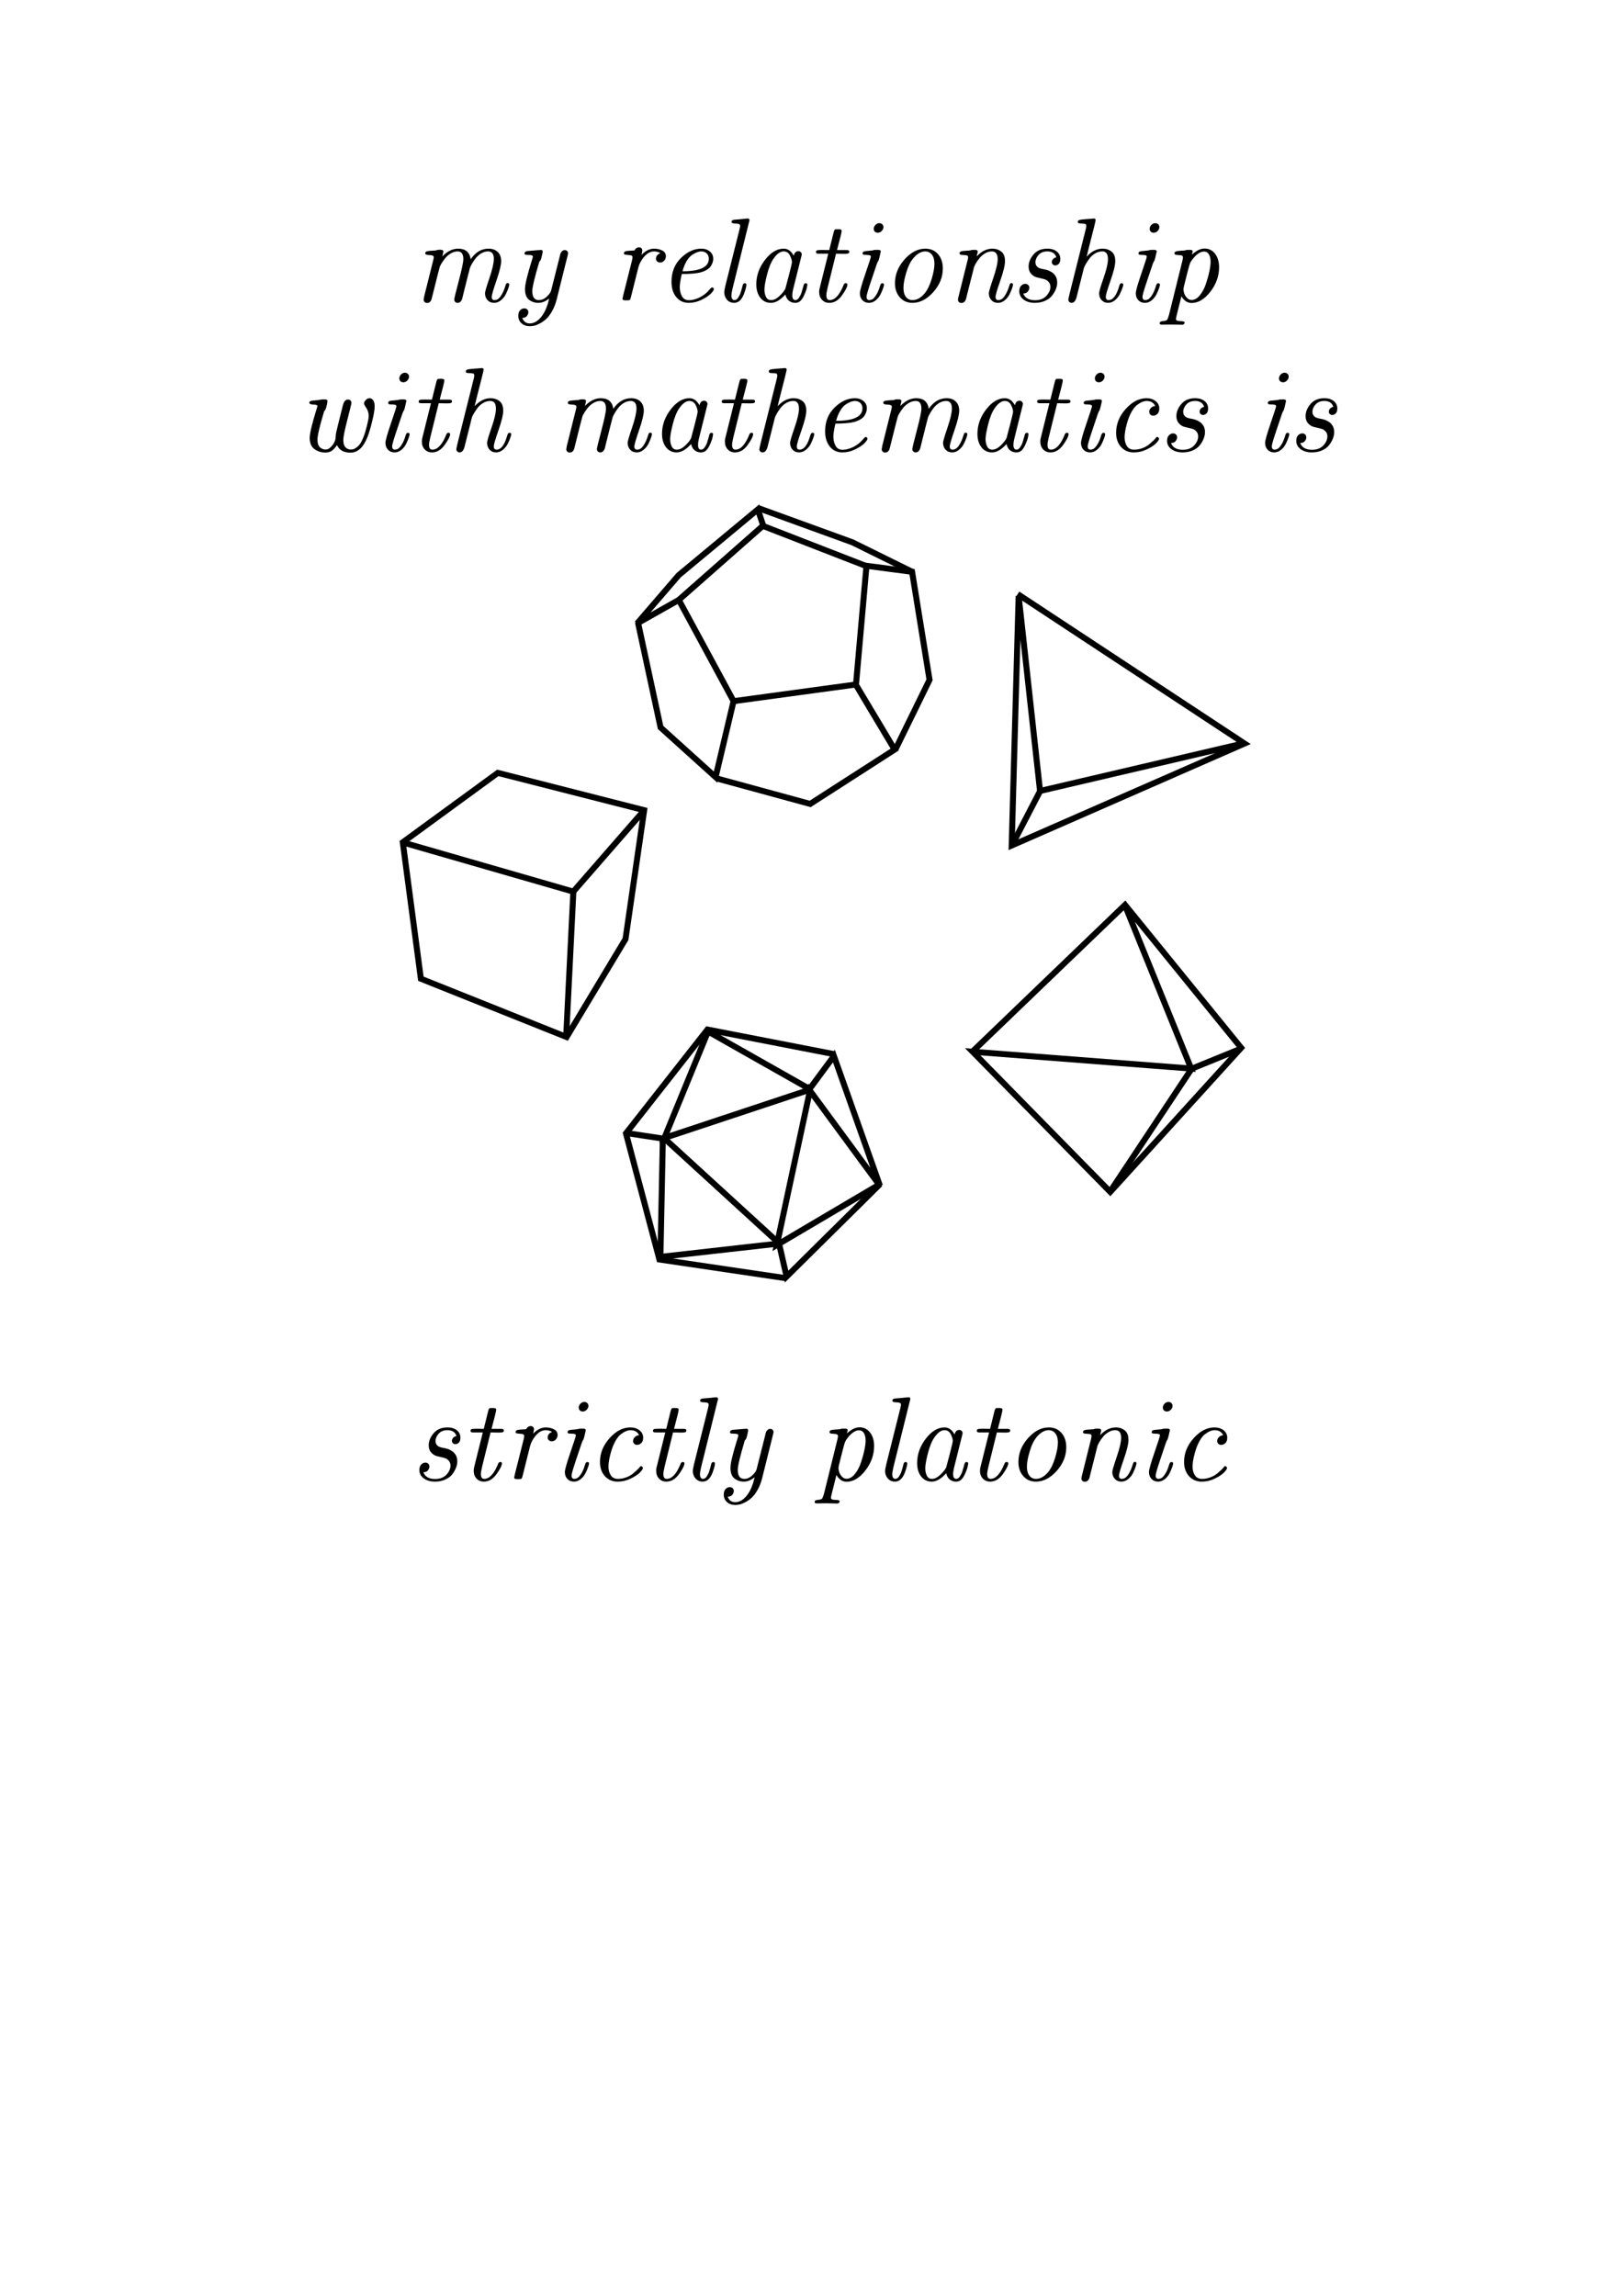 <?xml version="1.0" encoding="UTF-8" standalone="no"?>
<!-- Created with Inkscape (http://www.inkscape.org/) -->

<svg
   xmlns:dc="http://purl.org/dc/elements/1.1/"
   xmlns:cc="http://creativecommons.org/ns#"
   xmlns:rdf="http://www.w3.org/1999/02/22-rdf-syntax-ns#"
   xmlns:svg="http://www.w3.org/2000/svg"
   xmlns="http://www.w3.org/2000/svg"
   xmlns:sodipodi="http://sodipodi.sourceforge.net/DTD/sodipodi-0.dtd"
   xmlns:inkscape="http://www.inkscape.org/namespaces/inkscape"
   width="744.094"
   height="1052.362"
   id="svg2"
   version="1.1"
   inkscape:version="0.48.4 r9939"
   sodipodi:docname="platonic.svg">
  <defs
     id="defs4">
    <inkscape:perspective
       sodipodi:type="inkscape:persp3d"
       inkscape:vp_x="-8.0812204 : 515.82703 : 1"
       inkscape:vp_y="0 : 1000 : 0"
       inkscape:vp_z="736.01326 : 515.82703 : 1"
       inkscape:persp3d-origin="363.96602 : 340.43333 : 1"
       id="perspective2998" />
  </defs>
  <sodipodi:namedview
     id="base"
     pagecolor="#ffffff"
     bordercolor="#666666"
     borderopacity="1.0"
     inkscape:pageopacity="0.0"
     inkscape:pageshadow="2"
     inkscape:zoom="0.49497475"
     inkscape:cx="392.90154"
     inkscape:cy="606.87678"
     inkscape:document-units="px"
     inkscape:current-layer="layer4"
     showgrid="false"
     showguides="true"
     inkscape:guide-bbox="true"
     inkscape:window-width="1024"
     inkscape:window-height="706"
     inkscape:window-x="-8"
     inkscape:window-y="-8"
     inkscape:window-maximized="1" />
  <g
     inkscape:label="Layer 1"
     inkscape:groupmode="layer"
     id="layer1"
     style="display:inline">
    <g
       id="g4266"
       transform="matrix(1.371,0,0,1.371,-150.37,-249.727)">
      <g
         style="stroke:#000000;stroke-width:2.589;stroke-linecap:butt;stroke-miterlimit:4;stroke-opacity:1;stroke-dasharray:none;stroke-dashoffset:0"
         transform="matrix(0.772,0,0,0.772,210.648,319.459)"
         id="g3218">
        <path
           style="fill:none;stroke:#000000;stroke-width:2.589;stroke-linecap:butt;stroke-linejoin:miter;stroke-miterlimit:4;stroke-opacity:1;stroke-dasharray:none;stroke-dashoffset:0"
           d="m 43.689,186.914 41.164,-30.052 63.387,16.162 -8.081,55.811 -25.506,42.426 -63.135,-25.254 z"
           id="path3169"
           inkscape:connector-curvature="0"
           sodipodi:nodetypes="ccccccc" />
        <path
           style="fill:none;stroke:#000000;stroke-width:2.589;stroke-linecap:butt;stroke-linejoin:miter;stroke-miterlimit:4;stroke-opacity:1;stroke-dasharray:none;stroke-dashoffset:0"
           d="m 117.683,208.127 30.542,-35.043"
           id="path3212"
           inkscape:connector-curvature="0"
           sodipodi:nodetypes="cc" />
        <path
           style="fill:none;stroke:#000000;stroke-width:2.589;stroke-linecap:butt;stroke-linejoin:miter;stroke-miterlimit:4;stroke-opacity:1;stroke-dasharray:none;stroke-dashoffset:0"
           d="m 43.709,186.995 73.867,21.298 -3.112,62.641"
           id="path3216"
           inkscape:connector-curvature="0"
           sodipodi:nodetypes="ccc" />
      </g>
      <g
         style="stroke:#000000;stroke-width:1.592;stroke-linecap:butt;stroke-miterlimit:4;stroke-opacity:1;stroke-dasharray:none;stroke-dashoffset:0"
         transform="matrix(1.256,0,0,1.256,73.549,137.11)"
         id="g3241">
        <path
           style="fill:none;stroke:#000000;stroke-width:1.592;stroke-linecap:butt;stroke-linejoin:miter;stroke-miterlimit:4;stroke-opacity:1;stroke-dasharray:none;stroke-dashoffset:0"
           d="m 198.393,201.826 11.071,-12.857 21.071,-17.5 1.429,4.286 -22.5,19.821 z"
           id="path3227"
           inkscape:connector-curvature="0" />
        <path
           style="fill:none;stroke:#000000;stroke-width:1.592;stroke-linecap:butt;stroke-linejoin:miter;stroke-miterlimit:4;stroke-opacity:1;stroke-dasharray:none;stroke-dashoffset:0"
           d="m 198.616,201.514 6.027,27.991 14.643,13.214 4.79,-20.223 -14.522,-26.831"
           id="path3229"
           inkscape:connector-curvature="0"
           sodipodi:nodetypes="ccccc" />
        <path
           style="fill:none;stroke:#000000;stroke-width:1.592;stroke-linecap:butt;stroke-linejoin:miter;stroke-miterlimit:4;stroke-opacity:1;stroke-dasharray:none;stroke-dashoffset:0"
           d="m 219.598,243.076 24.866,6.786 22.5,-14.464 -10.357,-17.321 -32.544,4.431"
           id="path3231"
           inkscape:connector-curvature="0"
           sodipodi:nodetypes="ccccc" />
        <path
           style="fill:none;stroke:#000000;stroke-width:1.592;stroke-linecap:butt;stroke-linejoin:miter;stroke-miterlimit:4;stroke-opacity:1;stroke-dasharray:none;stroke-dashoffset:0"
           d="m 267.188,235.331 9.062,-18.504 -4.643,-28.75 -12.143,-1.607 -2.768,31.339"
           id="path3233"
           inkscape:connector-curvature="0"
           sodipodi:nodetypes="ccccc" />
        <path
           style="fill:none;stroke:#000000;stroke-width:1.592;stroke-linecap:butt;stroke-linejoin:miter;stroke-miterlimit:4;stroke-opacity:1;stroke-dasharray:none;stroke-dashoffset:0"
           d="m 232.036,175.912 27.46,10.673"
           id="path3235"
           inkscape:connector-curvature="0"
           sodipodi:nodetypes="cc" />
        <path
           style="fill:none;stroke:#000000;stroke-width:1.592;stroke-linecap:butt;stroke-linejoin:miter;stroke-miterlimit:4;stroke-opacity:1;stroke-dasharray:none;stroke-dashoffset:0"
           d="m 230.617,171.101 25.097,9.118 15.915,7.846"
           id="path3239"
           inkscape:connector-curvature="0"
           sodipodi:nodetypes="ccc" />
      </g>
      <g
         style="stroke:#000000;stroke-width:1.76;stroke-linecap:butt;stroke-miterlimit:4;stroke-opacity:1;stroke-dasharray:none;stroke-dashoffset:0"
         transform="matrix(1.136,0,0,1.136,-66.567,330.097)"
         id="g3273">
        <path
           style="fill:none;stroke:#000000;stroke-width:1.76;stroke-linecap:butt;stroke-linejoin:miter;stroke-miterlimit:4;stroke-opacity:1;stroke-dasharray:none;stroke-dashoffset:0;display:inline"
           d="m 339.018,203.166 11.25,1.696 -0.714,34.821 34.911,-3.929 2.232,9.732 27.505,-27.223 -30.386,17.934 9.755,-45.443 20.603,28.004 -13.55,-38.183 -7.165,9.688 -29.888,-16.92 -12.857,31.339 42.701,-14.174"
           id="path3249"
           inkscape:connector-curvature="0"
           sodipodi:nodetypes="cccccccccccccc" />
        <path
           style="fill:none;stroke:#000000;stroke-width:1.76;stroke-linecap:butt;stroke-linejoin:miter;stroke-miterlimit:4;stroke-opacity:1;stroke-dasharray:none;stroke-dashoffset:0"
           d="m 386.51,245.961 -37.249,-5.508 -9.849,-37.123 23.991,-30.557 37.281,7.245"
           id="path3269"
           inkscape:connector-curvature="0"
           sodipodi:nodetypes="ccccc" />
        <path
           style="fill:none;stroke:#000000;stroke-width:1.76;stroke-linecap:butt;stroke-linejoin:miter;stroke-miterlimit:4;stroke-opacity:1;stroke-dasharray:none;stroke-dashoffset:0"
           d="m 351.028,205.097 33.292,30.439"
           id="path3271"
           inkscape:connector-curvature="0"
           sodipodi:nodetypes="cc" />
      </g>
      <g
         style="stroke:#000000;stroke-width:1.444;stroke-linecap:butt;stroke-miterlimit:4;stroke-opacity:1;stroke-dasharray:none;stroke-dashoffset:0"
         transform="matrix(1.385,0,0,1.385,-229.849,242.512)"
         id="g3284">
        <path
           style="fill:none;stroke:#000000;stroke-width:1.444;stroke-linecap:butt;stroke-linejoin:miter;stroke-miterlimit:4;stroke-opacity:1;stroke-dasharray:none;stroke-dashoffset:0"
           d="m 480,210.219 36.786,-35.357 28.036,34.509 L 513.214,244.148 480,210.309 l 52.746,4.062 -15.962,-39.368"
           id="path3278"
           inkscape:connector-curvature="0"
           sodipodi:nodetypes="ccccccc" />
        <path
           style="fill:none;stroke:#000000;stroke-width:1.444;stroke-linecap:butt;stroke-linejoin:miter;stroke-miterlimit:4;stroke-opacity:1;stroke-dasharray:none;stroke-dashoffset:0"
           d="m 513.482,243.612 19.375,-29.196 11.607,-4.732"
           id="path3282"
           inkscape:connector-curvature="0" />
      </g>
      <g
         style="stroke:#000000;stroke-width:1.385;stroke-linecap:butt;stroke-miterlimit:4;stroke-opacity:1;stroke-dasharray:none;stroke-dashoffset:0"
         transform="matrix(1.444,0,0,1.444,-473.152,126.741)"
         id="g3292">
        <path
           style="fill:none;stroke:#000000;stroke-width:1.385;stroke-linecap:butt;stroke-linejoin:miter;stroke-miterlimit:4;stroke-opacity:1;stroke-dasharray:none;stroke-dashoffset:0"
           d="m 639.3,175.929 52.528,34.598 -53.917,23.612 1.61,-57.768 4.956,45.141 46.972,-10.985"
           id="path3288"
           inkscape:connector-curvature="0"
           sodipodi:nodetypes="cccccc" />
        <path
           style="fill:none;stroke:#000000;stroke-width:1.385;stroke-linecap:butt;stroke-linejoin:miter;stroke-miterlimit:4;stroke-opacity:1;stroke-dasharray:none;stroke-dashoffset:0"
           d="m 644.493,221.526 -6.316,12.17"
           id="path3290"
           inkscape:connector-curvature="0"
           sodipodi:nodetypes="cc" />
      </g>
    </g>
  </g>
  <g
     inkscape:groupmode="layer"
     id="layer4"
     inkscape:label="Layer">
    <g
       style="font-size:54.844px;font-style:normal;font-variant:normal;font-weight:normal;font-stretch:normal;text-align:center;line-height:125%;letter-spacing:0px;word-spacing:0px;text-anchor:middle;fill:#000000;fill-opacity:1;stroke:none;font-family:Courier New;-inkscape-font-specification:Courier New"
       id="text4076">
      <path
         d="m 194.225,137.345 c -10e-6,-0.146 0.091,-0.677 0.274,-1.592 l 4.223,-16.891 c -1e-5,-0.109 0.027,-0.265 0.082,-0.466 0.055,-0.201 0.082,-0.357 0.082,-0.466 -2e-5,-0.658 -0.658,-0.997 -1.974,-1.015 -1.316,-0.018 -1.974,-0.284 -1.974,-0.796 -1e-5,-0.474 0.283,-0.785 0.85,-0.931 0.567,-0.147 1.91,-0.275 4.03,-0.384 0.44,-0.22 1.08,-0.33 1.92,-0.33 1.024,3e-5 1.536,0.275 1.536,0.823 -2e-5,0.183 -0.165,0.932 -0.494,2.248 2.266,-2.376 4.698,-3.563 7.294,-3.563 3.29,3e-5 5.192,1.572 5.704,4.717 -3e-5,0.072 -3e-5,0.127 0,0.164 2.194,-3.254 4.936,-4.881 8.226,-4.881 1.755,3e-5 3.154,0.503 4.196,1.508 1.042,1.005 1.563,2.403 1.563,4.194 -4e-5,1.755 -0.722,4.735 -2.167,8.94 -1.444,4.205 -2.167,6.691 -2.167,7.459 -4e-5,0.987 0.421,1.481 1.262,1.481 1.097,0 2.047,-0.594 2.851,-1.782 0.804,-1.188 1.416,-2.441 1.837,-3.757 0.421,-1.316 0.686,-2.011 0.795,-2.085 0.183,-0.109 0.366,-0.164 0.549,-0.164 0.512,1e-5 0.768,0.238 0.768,0.713 -5e-5,0.256 -0.137,0.786 -0.412,1.59 -0.275,0.804 -0.668,1.728 -1.179,2.77 -0.512,1.042 -1.252,1.965 -2.221,2.769 -0.969,0.804 -2.02,1.206 -3.154,1.206 -1.243,0 -2.248,-0.42 -3.016,-1.261 -0.768,-0.841 -1.152,-1.901 -1.152,-3.181 -3e-5,-0.622 0.676,-2.925 2.029,-6.91 1.353,-3.985 2.029,-6.928 2.029,-8.83 -4e-5,-2.267 -0.896,-3.401 -2.688,-3.401 -1.06,3e-5 -2.093,0.302 -3.098,0.905 -1.005,0.604 -1.856,1.353 -2.551,2.249 -0.695,0.895 -1.244,1.7 -1.645,2.413 -0.402,0.713 -0.712,1.326 -0.932,1.838 -0.146,0.439 -1.28,4.917 -3.401,13.437 l -0.054,0.33 c -0.074,0.219 -0.129,0.41 -0.165,0.575 -0.036,0.165 -0.119,0.366 -0.247,0.603 -0.128,0.238 -0.266,0.439 -0.412,0.603 -0.146,0.165 -0.347,0.311 -0.603,0.439 -0.256,0.128 -0.53,0.192 -0.823,0.192 -0.439,0 -0.804,-0.146 -1.096,-0.439 -0.292,-0.292 -0.439,-0.658 -0.439,-1.096 -2e-5,-0.475 0.695,-3.336 2.084,-8.583 1.389,-5.247 2.084,-8.565 2.084,-9.955 -3e-5,-2.34 -0.859,-3.51 -2.578,-3.51 -1.097,3e-5 -2.166,0.311 -3.208,0.932 -1.042,0.622 -1.911,1.38 -2.605,2.276 -0.695,0.896 -1.234,1.664 -1.618,2.304 -0.384,0.64 -0.649,1.161 -0.795,1.562 -0.11,0.257 -1.336,5.083 -3.675,14.479 -0.329,1.389 -1.06,2.084 -2.193,2.084 -0.44,0 -0.806,-0.155 -1.098,-0.466 -0.292,-0.311 -0.439,-0.667 -0.439,-1.069 z"
         style="font-style:oblique;font-family:CMU Classical Serif;-inkscape-font-specification:CMU Classical Serif Oblique"
         id="path3314" />
      <path
         d="m 237.626,144.747 c 0,-1.133 0.283,-1.982 0.85,-2.549 0.567,-0.567 1.198,-0.85 1.893,-0.85 0.548,-1e-5 0.996,0.165 1.343,0.494 0.348,0.329 0.521,0.749 0.521,1.26 -1e-5,0.549 -0.21,1.116 -0.631,1.7 -0.421,0.585 -1.143,0.895 -2.166,0.932 0.621,1.683 1.773,2.524 3.455,2.524 1.646,-1e-5 3.2,-0.777 4.662,-2.331 1.462,-1.554 2.632,-3.684 3.509,-6.39 0.183,-0.585 0.421,-1.499 0.713,-2.742 -1.608,1.352 -3.253,2.029 -4.936,2.029 -1.645,0 -3.08,-0.475 -4.305,-1.425 -1.225,-0.95 -1.838,-2.577 -1.838,-4.881 -1e-5,-1.206 0.302,-2.988 0.905,-5.347 0.604,-2.358 1.207,-4.497 1.81,-6.417 0.603,-1.92 0.905,-2.953 0.905,-3.099 -1e-5,-0.366 -0.247,-0.595 -0.741,-0.686 -0.494,-0.091 -1.051,-0.137 -1.673,-0.137 -0.622,2e-5 -1.005,-0.055 -1.152,-0.164 -0.329,-0.219 -0.365,-0.566 -0.109,-1.041 0.182,-0.293 0.584,-0.476 1.205,-0.549 3.656,-0.329 5.686,-0.494 6.089,-0.494 l 0.054,0 c 0.549,2e-5 0.823,0.238 0.823,0.713 -2e-5,0.329 -0.219,1.371 -0.658,3.126 -0.257,0.805 -0.55,1.298 -0.879,1.48 -2.157,7.24 -3.235,11.756 -3.235,13.547 -1e-5,2.743 1.005,4.114 3.016,4.114 1.243,0 2.395,-0.475 3.455,-1.426 1.061,-0.951 1.755,-1.847 2.085,-2.688 0.072,-0.219 0.155,-0.52 0.246,-0.905 0.091,-0.384 0.156,-0.65 0.192,-0.796 l 3.62,-14.314 0.055,-0.274 c 0.036,-0.183 0.072,-0.338 0.109,-0.466 0.037,-0.128 0.092,-0.301 0.165,-0.521 0.073,-0.219 0.173,-0.411 0.301,-0.576 0.128,-0.165 0.265,-0.32 0.411,-0.466 0.146,-0.146 0.329,-0.265 0.549,-0.356 0.22,-0.091 0.457,-0.137 0.713,-0.137 0.402,2e-5 0.749,0.137 1.042,0.411 0.293,0.274 0.439,0.63 0.439,1.069 -2e-5,0.11 -0.028,0.275 -0.083,0.495 -0.055,0.219 -0.083,0.347 -0.083,0.384 l -5.045,20.237 c -0.512,2.011 -1.207,3.793 -2.085,5.348 -0.878,1.554 -1.773,2.752 -2.687,3.593 -0.914,0.841 -1.892,1.535 -2.934,2.084 -1.042,0.548 -1.92,0.896 -2.633,1.042 -0.713,0.146 -1.38,0.219 -2.002,0.219 -1.535,-1e-5 -2.797,-0.439 -3.784,-1.316 -0.987,-0.878 -1.481,-2.029 -1.481,-3.455 z"
         style="font-style:oblique;font-family:CMU Classical Serif;-inkscape-font-specification:CMU Classical Serif Oblique"
         id="path3316" />
      <path
         d="m 285.382,136.906 c -10e-6,-0.11 0.128,-0.677 0.383,-1.7 l 3.895,-15.467 c 0.22,-0.84 0.33,-1.443 0.33,-1.809 -1e-5,-0.549 -0.329,-0.869 -0.987,-0.961 -0.658,-0.091 -1.317,-0.155 -1.975,-0.192 -0.658,-0.036 -0.987,-0.256 -0.987,-0.659 0,-0.548 0.384,-0.895 1.152,-1.041 0.366,-0.074 1.591,-0.165 3.675,-0.274 0.512,-0.951 1.207,-1.426 2.084,-1.426 0.549,3e-5 0.942,0.155 1.179,0.466 0.237,0.311 0.356,0.612 0.356,0.905 -2e-5,0.257 -0.128,0.951 -0.383,2.084 1.829,-1.9 3.767,-2.85 5.814,-2.85 1.352,3e-5 2.586,0.283 3.701,0.849 1.115,0.566 1.673,1.453 1.673,2.66 -3e-5,0.731 -0.256,1.389 -0.768,1.974 -0.512,0.585 -1.152,0.878 -1.92,0.878 -0.512,2e-5 -0.951,-0.165 -1.316,-0.494 -0.365,-0.329 -0.548,-0.75 -0.548,-1.262 -3e-5,-1.134 0.676,-1.993 2.029,-2.578 -0.951,-0.512 -1.919,-0.768 -2.906,-0.768 -2.377,3e-5 -4.479,1.682 -6.308,5.046 -0.365,0.658 -0.666,1.444 -0.904,2.358 -0.238,0.914 -1.344,5.338 -3.319,13.273 -0.183,0.804 -0.357,1.298 -0.521,1.48 -0.164,0.182 -0.502,0.274 -1.014,0.274 l -1.152,0 c -0.841,0 -1.262,-0.256 -1.262,-0.767 z"
         style="font-style:oblique;font-family:CMU Classical Serif;-inkscape-font-specification:CMU Classical Serif Oblique"
         id="path3318" />
      <path
         d="m 307.862,129.118 c -10e-6,-4.424 1.453,-8.053 4.36,-10.887 2.907,-2.834 6.005,-4.25 9.296,-4.25 1.572,3e-5 2.879,0.43 3.921,1.289 1.042,0.859 1.563,1.983 1.563,3.373 -3e-5,0.475 -0.073,0.96 -0.219,1.454 -0.146,0.494 -0.411,1.079 -0.795,1.755 -0.384,0.676 -1.07,1.307 -2.057,1.892 -0.988,0.585 -2.194,1.024 -3.62,1.316 -1.901,0.365 -4.479,0.547 -7.733,0.547 -0.622,2.706 -0.932,4.68 -0.932,5.923 -1e-5,1.646 0.338,3.072 1.014,4.279 0.676,1.207 1.746,1.81 3.208,1.81 1.499,0 3.116,-0.421 4.853,-1.262 1.737,-0.841 3.245,-2.03 4.525,-3.565 0.549,-0.695 0.97,-1.043 1.262,-1.043 0.183,0 0.357,0.073 0.521,0.22 0.165,0.147 0.247,0.329 0.247,0.548 -3e-5,0.475 -0.475,1.188 -1.426,2.139 -0.951,0.951 -2.367,1.883 -4.25,2.797 -1.883,0.914 -3.83,1.371 -5.842,1.371 -2.377,0 -4.287,-0.886 -5.731,-2.66 -1.444,-1.773 -2.166,-4.122 -2.166,-7.046 z m 5.045,-4.772 c 8.044,1e-5 12.066,-1.92 12.066,-5.759 -3e-5,-0.987 -0.32,-1.792 -0.959,-2.413 -0.639,-0.621 -1.471,-0.932 -2.495,-0.932 -0.549,3e-5 -1.162,0.119 -1.838,0.356 -0.676,0.238 -1.453,0.64 -2.331,1.207 -0.878,0.567 -1.719,1.508 -2.523,2.824 -0.804,1.316 -1.444,2.889 -1.92,4.717 z"
         style="font-style:oblique;font-family:CMU Classical Serif;-inkscape-font-specification:CMU Classical Serif Oblique"
         id="path3320" />
      <path
         d="m 332.043,133.888 c -1e-5,-0.439 0.183,-1.444 0.549,-3.016 l 6.362,-25.392 c 0.257,-1.024 0.385,-1.683 0.385,-1.975 -2e-5,-0.658 -0.64,-0.997 -1.92,-1.015 -1.28,-0.018 -1.957,-0.228 -2.03,-0.63 -0.036,-0.329 0.056,-0.585 0.275,-0.768 0.219,-0.183 0.393,-0.284 0.521,-0.302 0.128,-0.018 0.338,-0.045 0.63,-0.081 0.549,-0.037 1.308,-0.101 2.276,-0.192 0.969,-0.091 1.791,-0.174 2.468,-0.247 0.677,-0.073 1.051,-0.11 1.124,-0.11 0.621,4e-5 0.932,0.256 0.932,0.768 -1e-5,0.146 -0.037,0.329 -0.11,0.548 -0.073,0.219 -0.11,0.347 -0.11,0.384 l -7.569,30.493 c -0.328,1.426 -0.492,2.45 -0.492,3.071 0,1.426 0.475,2.139 1.424,2.139 0.293,0 0.586,-0.091 0.879,-0.274 0.292,-0.183 0.557,-0.466 0.795,-0.85 0.238,-0.384 0.448,-0.75 0.631,-1.097 0.183,-0.348 0.356,-0.786 0.521,-1.316 0.164,-0.53 0.292,-0.95 0.383,-1.261 0.091,-0.311 0.201,-0.713 0.33,-1.207 0.128,-0.494 0.192,-0.758 0.192,-0.794 0.183,-0.623 0.494,-0.934 0.932,-0.934 0.512,10e-6 0.768,0.238 0.768,0.713 -2e-5,0.804 -0.384,2.249 -1.153,4.333 -1.06,2.632 -2.541,3.948 -4.442,3.948 -1.352,0 -2.449,-0.475 -3.291,-1.425 -0.841,-0.95 -1.262,-2.12 -1.262,-3.511 z"
         style="font-style:oblique;font-family:CMU Classical Serif;-inkscape-font-specification:CMU Classical Serif Oblique"
         id="path3322" />
      <path
         d="m 346.737,130.323 c 0,-4.021 1.326,-7.75 3.977,-11.187 2.651,-3.437 5.512,-5.155 8.583,-5.155 1.901,3e-5 3.437,1.078 4.608,3.235 0.328,-1.389 1.041,-2.084 2.139,-2.084 0.438,3e-5 0.804,0.146 1.096,0.439 0.292,0.292 0.438,0.639 0.439,1.041 -3e-5,0.146 -0.073,0.494 -0.219,1.043 l -3.455,13.821 c -0.44,1.682 -0.659,2.979 -0.659,3.893 -3e-5,1.463 0.475,2.194 1.426,2.194 0.586,0 1.125,-0.356 1.618,-1.069 0.493,-0.713 0.868,-1.453 1.124,-2.221 0.256,-0.768 0.53,-1.7 0.823,-2.797 0.074,-0.293 0.129,-0.513 0.166,-0.659 0.182,-0.658 0.493,-0.987 0.932,-0.987 0.548,10e-6 0.822,0.238 0.822,0.713 -0.073,0.44 -0.182,0.998 -0.329,1.674 -0.147,0.676 -0.531,1.709 -1.152,3.098 -0.622,1.389 -1.316,2.358 -2.084,2.907 -0.548,0.402 -1.242,0.603 -2.084,0.603 -1.023,0 -1.946,-0.311 -2.769,-0.932 -0.823,-0.622 -1.381,-1.59 -1.673,-2.906 -2.304,2.559 -4.516,3.838 -6.636,3.838 -2.011,0 -3.629,-0.786 -4.854,-2.358 -1.225,-1.572 -1.838,-3.62 -1.838,-6.143 z m 3.729,2.413 c -10e-6,1.243 0.238,2.358 0.713,3.346 0.475,0.987 1.261,1.481 2.358,1.481 1.244,0 2.524,-0.631 3.84,-1.892 1.316,-1.261 2.212,-2.386 2.687,-3.373 0.072,-0.183 0.593,-2.148 1.562,-5.896 0.969,-3.747 1.454,-5.804 1.454,-6.17 -2e-5,-0.877 -0.311,-1.928 -0.932,-3.153 -0.622,-1.225 -1.572,-1.838 -2.852,-1.838 -1.572,3e-5 -3.126,1.115 -4.661,3.346 -1.171,1.682 -2.158,4.104 -2.962,7.266 -0.804,3.163 -1.207,5.457 -1.207,6.883 z"
         style="font-style:oblique;font-family:CMU Classical Serif;-inkscape-font-specification:CMU Classical Serif Oblique"
         id="path3324" />
      <path
         d="m 374.087,115.571 c 0,-0.621 0.402,-0.932 1.207,-0.932 0.182,2e-5 0.456,-0.009 0.822,-0.028 0.366,-0.018 0.64,-0.028 0.823,-0.028 0.365,2e-5 0.904,0.009 1.617,0.028 0.713,0.018 1.252,0.028 1.618,0.028 l 1.975,-7.953 c 0.109,-0.438 0.182,-0.703 0.218,-0.795 0.036,-0.091 0.109,-0.238 0.219,-0.439 0.11,-0.201 0.247,-0.31 0.412,-0.329 0.165,-0.018 0.393,-0.028 0.685,-0.028 l 0.987,0 c 0.804,3e-5 1.207,0.238 1.207,0.713 -10e-6,0.622 -0.713,3.565 -2.139,8.83 l 4.497,0 c 0.768,2e-5 1.151,0.238 1.152,0.713 -2e-5,0.402 -0.146,0.667 -0.439,0.795 -0.292,0.128 -0.805,0.193 -1.536,0.192 l -0.877,0 c -0.366,2e-5 -0.905,-0.009 -1.618,-0.028 -0.713,-0.018 -1.252,-0.028 -1.617,-0.028 -0.074,0.219 -0.165,0.584 -0.274,1.096 -0.109,0.512 -0.201,0.878 -0.274,1.098 l -3.291,13.326 c -0.403,1.682 -0.604,2.87 -0.604,3.565 -10e-6,1.463 0.512,2.194 1.536,2.194 2.413,0 4.552,-2.34 6.417,-7.021 0.183,-0.475 0.512,-0.713 0.987,-0.713 0.475,10e-6 0.713,0.201 0.713,0.604 -2e-5,0.988 -0.823,2.633 -2.468,4.936 -1.645,2.303 -3.583,3.455 -5.814,3.455 -1.39,0 -2.515,-0.466 -3.374,-1.398 -0.859,-0.932 -1.289,-2.111 -1.289,-3.537 -1e-5,-0.768 0.128,-1.572 0.385,-2.412 l 3.784,-15.192 -4.442,0 c -0.804,3e-5 -1.207,-0.238 -1.207,-0.713 z"
         style="font-style:oblique;font-family:CMU Classical Serif;-inkscape-font-specification:CMU Classical Serif Oblique"
         id="path3326" />
      <path
         d="m 394.217,134.437 c -1e-5,-1.06 0.841,-4.04 2.522,-8.939 1.682,-4.899 2.522,-7.514 2.522,-7.843 -2e-5,-0.366 -0.238,-0.595 -0.713,-0.686 -0.475,-0.091 -1.024,-0.137 -1.645,-0.137 -0.622,2e-5 -1.005,-0.055 -1.152,-0.164 -0.366,-0.255 -0.402,-0.621 -0.109,-1.096 0.146,-0.183 0.393,-0.311 0.74,-0.384 0.347,-0.073 0.895,-0.137 1.645,-0.192 0.75,-0.055 1.38,-0.119 1.891,-0.192 0.183,-0.037 0.339,-0.073 0.467,-0.11 0.128,-0.036 0.229,-0.064 0.302,-0.082 0.073,-0.018 0.237,-0.037 0.493,-0.055 0.256,-0.018 0.639,-0.028 1.152,-0.028 l 0.219,0 c 0.841,3e-5 1.262,0.238 1.262,0.713 -2e-5,0.074 -0.219,1.043 -0.658,2.907 -0.146,0.585 -0.265,0.987 -0.356,1.206 -0.091,0.219 -0.156,0.338 -0.192,0.356 -0.037,0.018 -0.128,0.174 -0.274,0.466 -0.146,0.292 -0.329,0.768 -0.547,1.426 -0.695,2.084 -1.518,4.534 -2.469,7.349 -1.352,4.022 -2.029,6.363 -2.029,7.021 -10e-6,1.06 0.42,1.59 1.26,1.59 0.439,0 0.895,-0.119 1.371,-0.356 0.475,-0.238 1.061,-0.887 1.756,-1.947 0.695,-1.061 1.298,-2.486 1.809,-4.277 0.22,-0.769 0.567,-1.153 1.043,-1.153 0.512,10e-6 0.768,0.238 0.768,0.713 -2e-5,0.257 -0.137,0.787 -0.412,1.592 -0.275,0.804 -0.668,1.728 -1.179,2.769 -0.512,1.042 -1.243,1.955 -2.193,2.742 -0.951,0.786 -1.993,1.179 -3.126,1.179 -1.243,0 -2.248,-0.411 -3.016,-1.234 -0.768,-0.822 -1.152,-1.873 -1.152,-3.153 z m 6.362,-29.561 c -2e-5,-0.621 0.256,-1.206 0.767,-1.755 0.512,-0.548 1.115,-0.823 1.81,-0.823 0.511,4e-5 0.95,0.165 1.316,0.494 0.366,0.329 0.549,0.768 0.549,1.316 -2e-5,0.658 -0.265,1.253 -0.795,1.782 -0.53,0.53 -1.124,0.795 -1.782,0.795 -0.549,3e-5 -0.997,-0.164 -1.344,-0.493 -0.347,-0.329 -0.521,-0.767 -0.521,-1.316 z"
         style="font-style:oblique;font-family:CMU Classical Serif;-inkscape-font-specification:CMU Classical Serif Oblique"
         id="path3328" />
      <path
         d="m 410.313,129.83 c -10e-6,-3.985 1.463,-7.622 4.388,-10.913 2.925,-3.29 6.106,-4.936 9.543,-4.936 2.413,3e-5 4.351,0.841 5.814,2.522 1.462,1.682 2.193,3.857 2.193,6.526 -3e-5,3.986 -1.463,7.615 -4.388,10.887 -2.925,3.272 -6.106,4.908 -9.543,4.908 -2.377,0 -4.305,-0.841 -5.786,-2.522 -1.481,-1.682 -2.221,-3.839 -2.221,-6.472 z m 3.893,2.139 c -1e-5,1.755 0.375,3.126 1.125,4.114 0.75,0.987 1.765,1.481 3.044,1.481 1.938,0 3.766,-1.005 5.485,-3.016 1.316,-1.572 2.403,-3.775 3.262,-6.609 0.859,-2.834 1.289,-5.183 1.289,-7.048 -2e-5,-1.755 -0.384,-3.135 -1.152,-4.141 -0.768,-1.005 -1.791,-1.508 -3.071,-1.508 -1.865,3e-5 -3.674,1.024 -5.43,3.071 -1.316,1.535 -2.403,3.738 -3.263,6.609 -0.86,2.87 -1.29,5.219 -1.29,7.047 z"
         style="font-style:oblique;font-family:CMU Classical Serif;-inkscape-font-specification:CMU Classical Serif Oblique"
         id="path3330" />
      <path
         d="m 439.203,137.345 c 0,-0.403 0.11,-0.97 0.33,-1.7 l 4.168,-16.727 c -10e-6,-0.074 0.027,-0.229 0.082,-0.467 0.055,-0.238 0.082,-0.411 0.082,-0.521 -10e-6,-0.549 -0.329,-0.86 -0.987,-0.933 -0.658,-0.073 -1.316,-0.128 -1.974,-0.164 -0.658,-0.036 -0.987,-0.256 -0.987,-0.659 0,-0.511 0.283,-0.84 0.85,-0.987 0.567,-0.147 1.91,-0.275 4.03,-0.384 0.329,-0.183 0.823,-0.274 1.481,-0.274 l 0.713,0 c 0.841,3e-5 1.262,0.275 1.262,0.823 -2e-5,0.146 -0.165,0.877 -0.494,2.193 2.23,-2.376 4.643,-3.563 7.239,-3.563 l 0.055,0 c 1.498,3e-5 2.824,0.439 3.976,1.316 1.152,0.877 1.728,2.358 1.728,4.442 -3e-5,1.829 -0.722,4.809 -2.167,8.94 -1.444,4.131 -2.167,6.599 -2.167,7.404 -3e-5,0.987 0.421,1.481 1.262,1.481 1.097,0 2.047,-0.594 2.852,-1.782 0.804,-1.188 1.417,-2.441 1.837,-3.757 0.42,-1.316 0.685,-2.011 0.796,-2.085 0.146,-0.109 0.329,-0.164 0.547,-0.164 0.475,1e-5 0.713,0.238 0.713,0.713 -3e-5,0.256 -0.137,0.795 -0.411,1.618 -0.274,0.823 -0.667,1.755 -1.179,2.797 -0.512,1.042 -1.244,1.955 -2.194,2.742 -0.951,0.786 -1.992,1.179 -3.125,1.179 -1.244,0 -2.25,-0.42 -3.018,-1.261 -0.768,-0.841 -1.152,-1.901 -1.152,-3.181 -2e-5,-0.622 0.676,-2.916 2.029,-6.882 1.353,-3.967 2.029,-6.864 2.029,-8.693 -2e-5,-2.377 -0.896,-3.565 -2.688,-3.565 -1.06,3e-5 -2.084,0.293 -3.07,0.878 -0.987,0.585 -1.819,1.289 -2.495,2.111 -0.677,0.822 -1.225,1.59 -1.645,2.303 -0.42,0.713 -0.722,1.307 -0.905,1.782 -0.074,0.22 -1.244,4.845 -3.51,13.877 -0.293,1.791 -1.08,2.686 -2.358,2.686 -0.44,0 -0.806,-0.137 -1.098,-0.411 -0.292,-0.274 -0.439,-0.649 -0.439,-1.124 z"
         style="font-style:oblique;font-family:CMU Classical Serif;-inkscape-font-specification:CMU Classical Serif Oblique"
         id="path3332" />
      <path
         d="m 467.311,133.505 c 0,-1.134 0.292,-1.984 0.877,-2.551 0.585,-0.567 1.206,-0.85 1.865,-0.85 0.549,1e-5 0.997,0.174 1.344,0.521 0.347,0.348 0.521,0.777 0.521,1.29 -10e-6,0.548 -0.219,1.114 -0.658,1.7 -0.439,0.585 -1.152,0.896 -2.139,0.933 0.804,2.047 2.596,3.071 5.374,3.071 2.267,0 4.013,-0.668 5.238,-2.003 1.225,-1.335 1.837,-2.715 1.837,-4.14 -2e-5,-0.878 -0.256,-1.61 -0.767,-2.194 -0.512,-0.585 -1.032,-0.969 -1.562,-1.152 -0.53,-0.183 -1.28,-0.384 -2.249,-0.603 -0.969,-0.219 -1.582,-0.366 -1.839,-0.439 -0.951,-0.292 -1.782,-0.85 -2.495,-1.673 -0.712,-0.823 -1.069,-1.911 -1.069,-3.263 -1e-5,-1.901 0.749,-3.738 2.248,-5.512 1.499,-1.773 3.638,-2.659 6.417,-2.66 1.718,3e-5 3.126,0.43 4.223,1.289 1.097,0.859 1.645,2.002 1.645,3.428 -3e-5,1.023 -0.238,1.772 -0.713,2.248 -0.475,0.475 -1.005,0.713 -1.59,0.713 -0.439,2e-5 -0.813,-0.146 -1.125,-0.439 -0.311,-0.292 -0.467,-0.658 -0.467,-1.096 -10e-6,-0.475 0.183,-0.923 0.549,-1.344 0.366,-0.421 0.878,-0.704 1.536,-0.85 -0.586,-1.792 -1.957,-2.688 -4.114,-2.688 -1.755,3e-5 -3.108,0.54 -4.059,1.618 -0.951,1.079 -1.426,2.203 -1.426,3.373 -2e-5,0.256 0.028,0.493 0.083,0.713 0.055,0.22 0.119,0.412 0.192,0.577 0.073,0.165 0.173,0.32 0.301,0.466 0.128,0.146 0.247,0.274 0.356,0.383 0.11,0.109 0.247,0.21 0.412,0.301 0.165,0.091 0.311,0.165 0.439,0.219 0.128,0.055 0.283,0.11 0.466,0.165 0.183,0.055 0.311,0.092 0.384,0.11 0.073,0.018 0.183,0.046 0.329,0.082 0.146,0.036 0.237,0.054 0.274,0.054 0.036,2e-5 0.201,0.027 0.494,0.082 0.293,0.055 0.549,0.11 0.768,0.165 0.219,0.055 0.53,0.138 0.932,0.247 0.402,0.109 0.75,0.246 1.042,0.411 0.292,0.165 0.63,0.357 1.014,0.576 0.384,0.219 0.713,0.485 0.987,0.796 0.274,0.311 0.531,0.65 0.768,1.015 0.238,0.365 0.42,0.804 0.548,1.316 0.128,0.512 0.192,1.06 0.192,1.646 -3e-5,0.914 -0.192,1.873 -0.576,2.879 -0.384,1.005 -0.951,2.002 -1.7,2.989 -0.75,0.987 -1.819,1.801 -3.208,2.44 -1.389,0.639 -2.98,0.959 -4.772,0.959 -2.083,0 -3.792,-0.493 -5.127,-1.48 -1.335,-0.987 -2.002,-2.266 -2.002,-3.839 z"
         style="font-style:oblique;font-family:CMU Classical Serif;-inkscape-font-specification:CMU Classical Serif Oblique"
         id="path3334" />
      <path
         d="m 489.806,137.345 c 0,-0.22 0.201,-1.17 0.603,-2.852 l 7.294,-29.123 c 0.22,-0.841 0.33,-1.463 0.33,-1.865 -10e-6,-0.585 -0.32,-0.905 -0.96,-0.96 -0.64,-0.055 -1.289,-0.092 -1.947,-0.11 -0.658,-0.018 -0.988,-0.265 -0.987,-0.739 -1e-5,-0.44 0.265,-0.732 0.796,-0.879 0.531,-0.146 1.582,-0.274 3.154,-0.383 0.914,-0.074 1.663,-0.128 2.248,-0.164 0.512,-0.074 0.878,-0.11 1.096,-0.11 0.586,4e-5 0.879,0.238 0.879,0.713 -2e-5,0.22 -0.238,1.289 -0.713,3.208 -0.475,1.919 -1.079,4.296 -1.81,7.129 -0.731,2.834 -1.262,4.982 -1.591,6.445 2.23,-2.449 4.662,-3.674 7.294,-3.674 l 0.055,0 c 1.535,3e-5 2.879,0.439 4.031,1.316 1.152,0.877 1.728,2.339 1.728,4.387 -2e-5,1.829 -0.722,4.809 -2.167,8.94 -1.444,4.131 -2.167,6.599 -2.167,7.404 -2e-5,1.024 0.421,1.536 1.262,1.536 2.047,0 3.674,-2.139 4.881,-6.417 0.146,-0.585 0.347,-0.969 0.603,-1.152 0.256,-0.183 0.53,-0.22 0.823,-0.11 0.292,0.11 0.438,0.329 0.439,0.657 -3e-5,0.22 -0.137,0.732 -0.411,1.536 -0.274,0.804 -0.667,1.728 -1.179,2.77 -0.512,1.042 -1.253,1.965 -2.222,2.769 -0.969,0.804 -2.02,1.206 -3.152,1.206 -1.207,0 -2.195,-0.411 -2.962,-1.234 -0.768,-0.822 -1.152,-1.873 -1.152,-3.153 -10e-6,-0.731 0.676,-3.043 2.029,-6.938 1.353,-3.894 2.029,-6.792 2.029,-8.693 -2e-5,-2.377 -0.859,-3.565 -2.578,-3.565 -1.171,3e-5 -2.286,0.32 -3.346,0.96 -1.06,0.64 -1.938,1.444 -2.633,2.413 -0.695,0.969 -1.225,1.774 -1.591,2.413 -0.365,0.64 -0.64,1.179 -0.823,1.618 l -3.346,13.328 c -0.439,1.9 -1.225,2.85 -2.358,2.85 -0.402,0 -0.749,-0.137 -1.041,-0.411 -0.292,-0.274 -0.439,-0.63 -0.439,-1.069 z"
         style="font-style:oblique;font-family:CMU Classical Serif;-inkscape-font-specification:CMU Classical Serif Oblique"
         id="path3336" />
      <path
         d="m 520.722,134.437 c -10e-6,-1.06 0.841,-4.04 2.522,-8.939 1.682,-4.899 2.522,-7.514 2.522,-7.843 -10e-6,-0.366 -0.238,-0.595 -0.713,-0.686 -0.475,-0.091 -1.024,-0.137 -1.645,-0.137 -0.622,2e-5 -1.005,-0.055 -1.152,-0.164 -0.366,-0.255 -0.402,-0.621 -0.109,-1.096 0.146,-0.183 0.393,-0.311 0.74,-0.384 0.347,-0.073 0.895,-0.137 1.645,-0.192 0.75,-0.055 1.38,-0.119 1.891,-0.192 0.183,-0.037 0.339,-0.073 0.467,-0.11 0.128,-0.036 0.229,-0.064 0.302,-0.082 0.073,-0.018 0.237,-0.037 0.493,-0.055 0.256,-0.018 0.639,-0.028 1.152,-0.028 l 0.219,0 c 0.841,3e-5 1.262,0.238 1.262,0.713 -2e-5,0.074 -0.219,1.043 -0.658,2.907 -0.146,0.585 -0.265,0.987 -0.356,1.206 -0.091,0.219 -0.156,0.338 -0.192,0.356 -0.037,0.018 -0.128,0.174 -0.274,0.466 -0.146,0.292 -0.329,0.768 -0.547,1.426 -0.695,2.084 -1.518,4.534 -2.469,7.349 -1.352,4.022 -2.029,6.363 -2.029,7.021 -1e-5,1.06 0.42,1.59 1.26,1.59 0.439,0 0.895,-0.119 1.371,-0.356 0.475,-0.238 1.061,-0.887 1.756,-1.947 0.695,-1.061 1.298,-2.486 1.809,-4.277 0.22,-0.769 0.567,-1.153 1.043,-1.153 0.512,10e-6 0.768,0.238 0.768,0.713 -2e-5,0.257 -0.137,0.787 -0.412,1.592 -0.275,0.804 -0.668,1.728 -1.179,2.769 -0.512,1.042 -1.243,1.955 -2.193,2.742 -0.951,0.786 -1.993,1.179 -3.126,1.179 -1.243,0 -2.248,-0.411 -3.016,-1.234 -0.768,-0.822 -1.152,-1.873 -1.152,-3.153 z m 6.362,-29.561 c -2e-5,-0.621 0.256,-1.206 0.767,-1.755 0.512,-0.548 1.115,-0.823 1.81,-0.823 0.511,4e-5 0.95,0.165 1.316,0.494 0.366,0.329 0.549,0.768 0.549,1.316 -2e-5,0.658 -0.265,1.253 -0.795,1.782 -0.53,0.53 -1.124,0.795 -1.782,0.795 -0.549,3e-5 -0.997,-0.164 -1.344,-0.493 -0.347,-0.329 -0.521,-0.767 -0.521,-1.316 z"
         style="font-style:oblique;font-family:CMU Classical Serif;-inkscape-font-specification:CMU Classical Serif Oblique"
         id="path3338" />
      <path
         d="m 531.663,148.148 c 0,-0.585 0.493,-0.905 1.48,-0.96 0.987,-0.055 1.645,-0.265 1.974,-0.63 0.183,-0.257 0.457,-0.988 0.823,-2.194 l 5.977,-24.132 c 0.293,-1.097 0.44,-1.846 0.44,-2.248 -10e-6,-0.549 -0.32,-0.869 -0.96,-0.961 -0.64,-0.091 -1.289,-0.155 -1.947,-0.192 -0.658,-0.036 -0.988,-0.274 -0.987,-0.714 -10e-6,-0.474 0.293,-0.785 0.878,-0.931 0.585,-0.147 1.902,-0.275 3.949,-0.384 0.328,-0.183 0.821,-0.274 1.48,-0.274 l 0.439,0 c 0.586,3e-5 0.998,0.046 1.235,0.137 0.238,0.091 0.356,0.302 0.356,0.631 -1e-5,0.074 -0.11,0.549 -0.33,1.426 2.011,-1.864 3.93,-2.797 5.759,-2.797 2.011,2e-5 3.628,0.804 4.853,2.413 1.225,1.608 1.837,3.656 1.837,6.143 -3e-5,4.058 -1.335,7.806 -4.004,11.242 -2.669,3.437 -5.539,5.155 -8.61,5.155 -1.901,0 -3.455,-1.024 -4.661,-3.071 -0.147,0.658 -0.44,1.837 -0.879,3.537 -0.439,1.7 -0.822,3.226 -1.152,4.579 -0.329,1.353 -0.494,2.121 -0.494,2.304 0,0.622 0.613,0.941 1.838,0.96 1.225,0.018 1.911,0.155 2.057,0.411 0.072,0.146 0.109,0.256 0.109,0.33 -2e-5,0.22 -0.11,0.43 -0.329,0.631 -0.219,0.201 -0.493,0.301 -0.823,0.301 -0.183,-1e-5 -0.786,-0.018 -1.81,-0.055 -1.024,-0.037 -2.139,-0.055 -3.345,-0.055 -0.731,-1e-5 -1.526,0.009 -2.386,0.028 -0.86,0.018 -1.381,0.028 -1.562,0.028 -0.475,-1e-5 -0.795,-0.046 -0.96,-0.137 -0.165,-0.091 -0.247,-0.265 -0.247,-0.521 z m 10.914,-15.631 c -10e-6,0.475 0.091,1.06 0.274,1.755 0.182,0.695 0.584,1.408 1.206,2.139 0.621,0.731 1.371,1.097 2.249,1.097 1.352,0 2.613,-0.722 3.783,-2.167 1.17,-1.444 2.093,-3.172 2.77,-5.183 0.677,-2.011 1.207,-3.93 1.591,-5.758 0.384,-1.828 0.576,-3.272 0.576,-4.332 -2e-5,-1.5 -0.265,-2.67 -0.795,-3.511 -0.53,-0.841 -1.253,-1.261 -2.167,-1.261 -1.937,2e-5 -3.929,1.481 -5.977,4.442 -0.366,0.585 -0.677,1.352 -0.932,2.303 -0.074,0.147 -0.86,3.219 -2.358,9.214 -0.146,0.732 -0.219,1.153 -0.219,1.262 z"
         style="font-style:oblique;font-family:CMU Classical Serif;-inkscape-font-specification:CMU Classical Serif Oblique"
         id="path3340" />
      <path
         d="m 141.825,184.674 c 0,-0.256 0.046,-0.447 0.137,-0.575 0.091,-0.128 0.274,-0.228 0.548,-0.301 0.274,-0.073 0.539,-0.128 0.795,-0.165 0.256,-0.037 0.677,-0.073 1.262,-0.11 0.585,-0.036 1.116,-0.091 1.591,-0.165 0.072,3e-5 0.283,-0.046 0.63,-0.137 0.348,-0.091 0.868,-0.137 1.562,-0.137 l 0.604,0 c 0.804,2e-5 1.207,0.256 1.207,0.768 -0.366,2.632 -0.878,4.168 -1.536,4.606 -2.048,6.801 -3.071,11.134 -3.071,13 -1e-5,1.718 0.384,2.916 1.152,3.592 0.768,0.676 1.609,1.014 2.524,1.014 0.877,0 1.69,-0.384 2.44,-1.152 0.75,-0.768 1.271,-1.471 1.563,-2.111 0.292,-0.64 0.475,-1.124 0.547,-1.454 0.037,-0.146 0.074,-0.576 0.11,-1.289 0.037,-0.713 0.147,-1.453 0.33,-2.221 0.365,-1.609 1.37,-5.668 3.016,-12.176 0.438,-1.681 1.225,-2.522 2.358,-2.522 0.438,2e-5 0.804,0.146 1.096,0.439 0.292,0.292 0.438,0.658 0.439,1.096 -2e-5,0.329 -0.622,2.898 -1.865,7.706 -1.243,4.808 -1.865,7.889 -1.865,9.242 -2e-5,1.572 0.329,2.706 0.987,3.4 0.658,0.695 1.481,1.042 2.467,1.042 0.841,0 1.628,-0.256 2.359,-0.767 0.731,-0.512 1.344,-1.115 1.838,-1.81 0.494,-0.695 0.969,-1.609 1.426,-2.742 0.457,-1.133 0.795,-2.084 1.014,-2.852 0.219,-0.768 0.475,-1.719 0.767,-2.851 0.512,-2.047 0.768,-3.473 0.768,-4.278 -4e-5,-1.426 -0.357,-2.669 -1.069,-3.73 -0.713,-1.061 -1.07,-1.737 -1.069,-2.029 -4e-5,-0.548 0.265,-1.096 0.795,-1.644 0.53,-0.548 1.124,-0.823 1.782,-0.823 0.585,3e-5 1.115,0.292 1.59,0.877 0.475,0.585 0.713,1.572 0.713,2.961 -4e-5,1.353 -0.375,3.575 -1.124,6.665 -0.749,3.09 -1.472,5.512 -2.167,7.266 -1.865,4.79 -4.46,7.185 -7.788,7.185 -3.071,0 -5.137,-1.152 -6.198,-3.455 -0.768,1.133 -1.535,1.982 -2.303,2.549 -0.768,0.567 -1.791,0.85 -3.071,0.85 -1.828,0 -3.473,-0.521 -4.936,-1.563 -1.463,-1.042 -2.194,-2.769 -2.194,-5.182 -1e-5,-1.061 0.293,-2.771 0.878,-5.129 0.585,-2.358 1.179,-4.506 1.782,-6.444 0.603,-1.938 0.905,-2.925 0.905,-2.962 -1e-5,-0.438 -0.622,-0.676 -1.865,-0.713 -1.243,-0.037 -1.865,-0.293 -1.865,-0.768 z"
         style="font-style:oblique;font-family:CMU Classical Serif;-inkscape-font-specification:CMU Classical Serif Oblique"
         id="path3342" />
      <path
         d="m 176.715,202.992 c -1e-5,-1.06 0.841,-4.04 2.522,-8.939 1.682,-4.899 2.522,-7.514 2.522,-7.843 -1e-5,-0.366 -0.238,-0.595 -0.713,-0.686 -0.475,-0.091 -1.024,-0.137 -1.645,-0.137 -0.622,2e-5 -1.005,-0.055 -1.152,-0.164 -0.366,-0.256 -0.402,-0.621 -0.109,-1.096 0.146,-0.183 0.393,-0.311 0.74,-0.384 0.347,-0.073 0.895,-0.137 1.645,-0.192 0.75,-0.055 1.38,-0.119 1.891,-0.192 0.183,-0.037 0.339,-0.073 0.467,-0.11 0.128,-0.036 0.229,-0.064 0.302,-0.082 0.073,-0.018 0.237,-0.037 0.493,-0.055 0.256,-0.018 0.639,-0.028 1.152,-0.028 l 0.219,0 c 0.841,2e-5 1.262,0.238 1.262,0.713 -2e-5,0.074 -0.219,1.043 -0.658,2.907 -0.146,0.585 -0.265,0.987 -0.356,1.206 -0.091,0.219 -0.156,0.338 -0.192,0.356 -0.037,0.018 -0.128,0.174 -0.274,0.466 -0.146,0.292 -0.329,0.768 -0.547,1.426 -0.695,2.084 -1.518,4.534 -2.469,7.349 -1.352,4.022 -2.029,6.363 -2.029,7.021 -1e-5,1.06 0.42,1.59 1.26,1.59 0.439,0 0.895,-0.119 1.371,-0.356 0.475,-0.238 1.061,-0.887 1.756,-1.947 0.695,-1.061 1.298,-2.486 1.809,-4.277 0.22,-0.769 0.567,-1.153 1.043,-1.153 0.512,1e-5 0.768,0.238 0.768,0.713 -2e-5,0.257 -0.137,0.787 -0.412,1.592 -0.275,0.804 -0.668,1.728 -1.179,2.769 -0.512,1.042 -1.243,1.955 -2.193,2.742 -0.951,0.786 -1.993,1.179 -3.126,1.179 -1.243,-1e-5 -2.248,-0.411 -3.016,-1.234 -0.768,-0.822 -1.152,-1.873 -1.152,-3.153 z m 6.362,-29.561 c -1e-5,-0.621 0.256,-1.206 0.767,-1.755 0.512,-0.548 1.115,-0.823 1.81,-0.823 0.511,4e-5 0.95,0.165 1.316,0.494 0.366,0.329 0.549,0.768 0.549,1.316 -1e-5,0.658 -0.265,1.253 -0.795,1.782 -0.53,0.53 -1.124,0.795 -1.782,0.795 -0.549,4e-5 -0.997,-0.164 -1.344,-0.493 -0.347,-0.329 -0.521,-0.767 -0.521,-1.316 z"
         style="font-style:oblique;font-family:CMU Classical Serif;-inkscape-font-specification:CMU Classical Serif Oblique"
         id="path3344" />
      <path
         d="m 191.934,184.126 c -1e-5,-0.621 0.402,-0.932 1.207,-0.932 0.182,2e-5 0.456,-0.009 0.822,-0.028 0.366,-0.018 0.64,-0.028 0.823,-0.028 0.365,2e-5 0.904,0.009 1.617,0.028 0.713,0.018 1.252,0.028 1.618,0.028 l 1.975,-7.953 c 0.109,-0.438 0.182,-0.703 0.218,-0.795 0.036,-0.091 0.109,-0.238 0.219,-0.439 0.11,-0.201 0.247,-0.31 0.412,-0.329 0.165,-0.018 0.393,-0.028 0.685,-0.028 l 0.987,0 c 0.804,3e-5 1.207,0.238 1.207,0.713 -2e-5,0.622 -0.713,3.565 -2.139,8.83 l 4.497,0 c 0.768,2e-5 1.151,0.238 1.152,0.713 -2e-5,0.402 -0.146,0.667 -0.439,0.795 -0.292,0.128 -0.805,0.193 -1.536,0.192 l -0.877,0 c -0.366,2e-5 -0.905,-0.009 -1.618,-0.028 -0.713,-0.018 -1.252,-0.028 -1.617,-0.028 -0.074,0.219 -0.165,0.584 -0.274,1.096 -0.109,0.512 -0.201,0.878 -0.274,1.098 l -3.291,13.326 c -0.403,1.682 -0.604,2.87 -0.604,3.565 -1e-5,1.463 0.512,2.194 1.536,2.194 2.413,0 4.552,-2.34 6.417,-7.021 0.183,-0.475 0.512,-0.713 0.987,-0.713 0.475,1e-5 0.713,0.201 0.713,0.604 -2e-5,0.988 -0.823,2.633 -2.468,4.936 -1.645,2.303 -3.583,3.455 -5.814,3.455 -1.39,-1e-5 -2.515,-0.466 -3.374,-1.398 -0.859,-0.932 -1.289,-2.111 -1.289,-3.537 0,-0.768 0.128,-1.572 0.385,-2.412 l 3.784,-15.192 -4.442,0 c -0.804,2e-5 -1.207,-0.238 -1.207,-0.713 z"
         style="font-style:oblique;font-family:CMU Classical Serif;-inkscape-font-specification:CMU Classical Serif Oblique"
         id="path3346" />
      <path
         d="m 209.212,205.9 c 0,-0.22 0.201,-1.17 0.603,-2.852 l 7.294,-29.123 c 0.22,-0.841 0.33,-1.463 0.33,-1.865 -10e-6,-0.585 -0.32,-0.905 -0.96,-0.96 -0.64,-0.055 -1.289,-0.092 -1.947,-0.11 -0.658,-0.018 -0.988,-0.265 -0.987,-0.739 -1e-5,-0.44 0.265,-0.732 0.796,-0.879 0.531,-0.146 1.582,-0.274 3.154,-0.383 0.914,-0.074 1.663,-0.128 2.248,-0.164 0.512,-0.074 0.878,-0.11 1.096,-0.11 0.586,4e-5 0.879,0.238 0.879,0.713 -1e-5,0.22 -0.238,1.289 -0.713,3.208 -0.475,1.919 -1.079,4.296 -1.81,7.129 -0.731,2.834 -1.262,4.982 -1.591,6.445 2.23,-2.449 4.662,-3.674 7.294,-3.674 l 0.055,0 c 1.535,3e-5 2.879,0.439 4.031,1.316 1.152,0.877 1.728,2.339 1.728,4.387 -3e-5,1.829 -0.722,4.809 -2.167,8.94 -1.444,4.131 -2.167,6.599 -2.167,7.404 -2e-5,1.024 0.421,1.536 1.262,1.536 2.047,0 3.674,-2.139 4.881,-6.417 0.146,-0.585 0.347,-0.969 0.603,-1.152 0.256,-0.183 0.53,-0.22 0.823,-0.11 0.292,0.11 0.438,0.329 0.439,0.657 -3e-5,0.22 -0.137,0.732 -0.411,1.536 -0.274,0.804 -0.667,1.728 -1.179,2.77 -0.512,1.042 -1.253,1.965 -2.222,2.769 -0.969,0.804 -2.02,1.206 -3.152,1.206 -1.207,-1e-5 -2.195,-0.411 -2.962,-1.234 -0.768,-0.822 -1.152,-1.873 -1.152,-3.153 -2e-5,-0.731 0.676,-3.043 2.029,-6.938 1.353,-3.894 2.029,-6.792 2.029,-8.693 -2e-5,-2.377 -0.859,-3.565 -2.578,-3.565 -1.171,2e-5 -2.286,0.32 -3.346,0.96 -1.06,0.64 -1.938,1.444 -2.633,2.413 -0.695,0.969 -1.225,1.774 -1.591,2.413 -0.365,0.64 -0.64,1.179 -0.823,1.618 l -3.346,13.328 c -0.439,1.9 -1.225,2.85 -2.358,2.85 -0.402,-1e-5 -0.749,-0.137 -1.041,-0.411 -0.292,-0.274 -0.439,-0.63 -0.439,-1.069 z"
         style="font-style:oblique;font-family:CMU Classical Serif;-inkscape-font-specification:CMU Classical Serif Oblique"
         id="path3348" />
      <path
         d="m 259.62,205.9 c -10e-6,-0.146 0.091,-0.677 0.274,-1.592 l 4.223,-16.891 c -10e-6,-0.109 0.027,-0.265 0.082,-0.466 0.055,-0.201 0.082,-0.357 0.082,-0.466 -10e-6,-0.658 -0.658,-0.997 -1.974,-1.015 -1.316,-0.018 -1.974,-0.284 -1.974,-0.796 -1e-5,-0.474 0.283,-0.785 0.85,-0.931 0.567,-0.147 1.91,-0.275 4.03,-0.384 0.44,-0.22 1.08,-0.33 1.92,-0.33 1.024,3e-5 1.536,0.275 1.536,0.823 -2e-5,0.183 -0.165,0.932 -0.494,2.248 2.266,-2.376 4.698,-3.563 7.294,-3.563 3.29,3e-5 5.192,1.572 5.704,4.717 -3e-5,0.073 -3e-5,0.127 0,0.164 2.194,-3.254 4.936,-4.881 8.226,-4.881 1.755,3e-5 3.154,0.503 4.196,1.508 1.042,1.005 1.563,2.403 1.563,4.194 -4e-5,1.755 -0.722,4.735 -2.167,8.94 -1.444,4.205 -2.167,6.691 -2.167,7.459 -4e-5,0.987 0.421,1.481 1.262,1.481 1.097,0 2.047,-0.594 2.851,-1.782 0.804,-1.188 1.416,-2.441 1.837,-3.757 0.421,-1.316 0.686,-2.011 0.795,-2.085 0.183,-0.109 0.366,-0.164 0.549,-0.164 0.512,1e-5 0.768,0.238 0.768,0.713 -5e-5,0.256 -0.137,0.786 -0.412,1.59 -0.275,0.804 -0.668,1.728 -1.179,2.77 -0.512,1.042 -1.252,1.965 -2.221,2.769 -0.969,0.804 -2.02,1.206 -3.154,1.206 -1.243,-1e-5 -2.248,-0.42 -3.016,-1.261 -0.768,-0.841 -1.152,-1.901 -1.152,-3.181 -3e-5,-0.622 0.676,-2.925 2.029,-6.91 1.353,-3.985 2.029,-6.928 2.029,-8.83 -4e-5,-2.267 -0.896,-3.401 -2.688,-3.401 -1.06,2e-5 -2.093,0.302 -3.098,0.905 -1.005,0.604 -1.856,1.353 -2.551,2.249 -0.695,0.895 -1.244,1.7 -1.645,2.413 -0.402,0.713 -0.712,1.326 -0.932,1.838 -0.146,0.439 -1.28,4.917 -3.401,13.437 l -0.054,0.33 c -0.074,0.219 -0.129,0.41 -0.165,0.575 -0.036,0.165 -0.119,0.366 -0.247,0.603 -0.128,0.238 -0.266,0.439 -0.412,0.603 -0.146,0.165 -0.347,0.311 -0.603,0.439 -0.256,0.128 -0.53,0.192 -0.823,0.192 -0.439,-1e-5 -0.804,-0.146 -1.096,-0.439 -0.292,-0.292 -0.439,-0.658 -0.439,-1.096 -2e-5,-0.475 0.695,-3.336 2.084,-8.583 1.389,-5.247 2.084,-8.565 2.084,-9.955 -3e-5,-2.34 -0.859,-3.51 -2.578,-3.51 -1.097,2e-5 -2.166,0.311 -3.208,0.932 -1.042,0.622 -1.911,1.38 -2.605,2.276 -0.695,0.896 -1.234,1.664 -1.618,2.304 -0.384,0.64 -0.649,1.161 -0.795,1.562 -0.11,0.257 -1.336,5.083 -3.675,14.479 -0.329,1.389 -1.06,2.084 -2.193,2.084 -0.44,0 -0.806,-0.155 -1.098,-0.466 -0.292,-0.311 -0.439,-0.667 -0.439,-1.069 z"
         style="font-style:oblique;font-family:CMU Classical Serif;-inkscape-font-specification:CMU Classical Serif Oblique"
         id="path3350" />
      <path
         d="m 303.515,198.879 c -1e-5,-4.021 1.326,-7.75 3.977,-11.187 2.651,-3.437 5.512,-5.155 8.583,-5.155 1.901,3e-5 3.437,1.078 4.608,3.235 0.328,-1.389 1.041,-2.084 2.139,-2.084 0.438,3e-5 0.804,0.146 1.096,0.439 0.292,0.292 0.438,0.639 0.439,1.041 -3e-5,0.146 -0.073,0.494 -0.219,1.043 l -3.455,13.821 c -0.44,1.682 -0.659,2.979 -0.659,3.893 -2e-5,1.463 0.475,2.194 1.426,2.194 0.586,0 1.125,-0.356 1.618,-1.069 0.493,-0.713 0.868,-1.453 1.124,-2.221 0.256,-0.768 0.53,-1.7 0.823,-2.797 0.074,-0.293 0.129,-0.513 0.166,-0.659 0.182,-0.658 0.493,-0.987 0.932,-0.987 0.548,1e-5 0.822,0.238 0.822,0.713 -0.072,0.44 -0.182,0.998 -0.329,1.674 -0.147,0.676 -0.531,1.709 -1.152,3.098 -0.622,1.389 -1.316,2.358 -2.084,2.907 -0.548,0.402 -1.242,0.603 -2.084,0.603 -1.023,-1e-5 -1.946,-0.311 -2.769,-0.932 -0.823,-0.622 -1.381,-1.59 -1.673,-2.906 -2.304,2.559 -4.516,3.838 -6.636,3.838 -2.011,-1e-5 -3.629,-0.786 -4.854,-2.358 -1.225,-1.572 -1.838,-3.62 -1.838,-6.143 z m 3.729,2.413 c -1e-5,1.243 0.238,2.358 0.713,3.346 0.475,0.987 1.261,1.481 2.358,1.481 1.244,0 2.524,-0.631 3.84,-1.892 1.316,-1.261 2.212,-2.386 2.687,-3.373 0.072,-0.183 0.593,-2.148 1.562,-5.896 0.969,-3.747 1.454,-5.804 1.454,-6.17 -2e-5,-0.877 -0.311,-1.928 -0.932,-3.153 -0.622,-1.225 -1.572,-1.838 -2.852,-1.838 -1.572,2e-5 -3.126,1.115 -4.661,3.346 -1.17,1.682 -2.158,4.104 -2.962,7.266 -0.804,3.163 -1.207,5.457 -1.207,6.883 z"
         style="font-style:oblique;font-family:CMU Classical Serif;-inkscape-font-specification:CMU Classical Serif Oblique"
         id="path3352" />
      <path
         d="m 330.865,184.126 c -1e-5,-0.621 0.402,-0.932 1.207,-0.932 0.182,2e-5 0.456,-0.009 0.822,-0.028 0.366,-0.018 0.64,-0.028 0.823,-0.028 0.365,2e-5 0.904,0.009 1.617,0.028 0.713,0.018 1.252,0.028 1.618,0.028 l 1.975,-7.953 c 0.109,-0.438 0.182,-0.703 0.218,-0.795 0.036,-0.091 0.109,-0.238 0.219,-0.439 0.11,-0.201 0.247,-0.31 0.412,-0.329 0.165,-0.018 0.393,-0.028 0.685,-0.028 l 0.987,0 c 0.804,3e-5 1.207,0.238 1.207,0.713 -2e-5,0.622 -0.713,3.565 -2.139,8.83 l 4.497,0 c 0.768,2e-5 1.151,0.238 1.152,0.713 -2e-5,0.402 -0.146,0.667 -0.439,0.795 -0.292,0.128 -0.805,0.193 -1.536,0.192 l -0.877,0 c -0.366,2e-5 -0.905,-0.009 -1.618,-0.028 -0.713,-0.018 -1.252,-0.028 -1.617,-0.028 -0.074,0.219 -0.165,0.584 -0.274,1.096 -0.109,0.512 -0.201,0.878 -0.274,1.098 l -3.291,13.326 c -0.403,1.682 -0.604,2.87 -0.604,3.565 -10e-6,1.463 0.512,2.194 1.536,2.194 2.413,0 4.552,-2.34 6.417,-7.021 0.183,-0.475 0.512,-0.713 0.987,-0.713 0.475,1e-5 0.713,0.201 0.713,0.604 -2e-5,0.988 -0.823,2.633 -2.468,4.936 -1.645,2.303 -3.583,3.455 -5.814,3.455 -1.39,-1e-5 -2.515,-0.466 -3.374,-1.398 -0.859,-0.932 -1.289,-2.111 -1.289,-3.537 -10e-6,-0.768 0.128,-1.572 0.385,-2.412 l 3.784,-15.192 -4.442,0 c -0.804,2e-5 -1.207,-0.238 -1.207,-0.713 z"
         style="font-style:oblique;font-family:CMU Classical Serif;-inkscape-font-specification:CMU Classical Serif Oblique"
         id="path3354" />
      <path
         d="m 348.143,205.9 c 0,-0.22 0.201,-1.17 0.603,-2.852 l 7.294,-29.123 c 0.22,-0.841 0.33,-1.463 0.33,-1.865 -10e-6,-0.585 -0.32,-0.905 -0.96,-0.96 -0.64,-0.055 -1.289,-0.092 -1.947,-0.11 -0.658,-0.018 -0.988,-0.265 -0.987,-0.739 -10e-6,-0.44 0.265,-0.732 0.796,-0.879 0.531,-0.146 1.582,-0.274 3.154,-0.383 0.914,-0.074 1.663,-0.128 2.248,-0.164 0.512,-0.074 0.878,-0.11 1.096,-0.11 0.586,4e-5 0.879,0.238 0.879,0.713 -2e-5,0.22 -0.238,1.289 -0.713,3.208 -0.475,1.919 -1.079,4.296 -1.81,7.129 -0.731,2.834 -1.262,4.982 -1.591,6.445 2.23,-2.449 4.662,-3.674 7.294,-3.674 l 0.055,0 c 1.535,3e-5 2.879,0.439 4.031,1.316 1.152,0.877 1.728,2.339 1.728,4.387 -2e-5,1.829 -0.722,4.809 -2.167,8.94 -1.444,4.131 -2.167,6.599 -2.167,7.404 -2e-5,1.024 0.421,1.536 1.262,1.536 2.047,0 3.674,-2.139 4.881,-6.417 0.146,-0.585 0.347,-0.969 0.603,-1.152 0.256,-0.183 0.53,-0.22 0.823,-0.11 0.292,0.11 0.438,0.329 0.439,0.657 -3e-5,0.22 -0.137,0.732 -0.411,1.536 -0.274,0.804 -0.667,1.728 -1.179,2.77 -0.512,1.042 -1.253,1.965 -2.222,2.769 -0.969,0.804 -2.02,1.206 -3.152,1.206 -1.207,-1e-5 -2.195,-0.411 -2.962,-1.234 -0.768,-0.822 -1.152,-1.873 -1.152,-3.153 -10e-6,-0.731 0.676,-3.043 2.029,-6.938 1.353,-3.894 2.029,-6.792 2.029,-8.693 -2e-5,-2.377 -0.859,-3.565 -2.578,-3.565 -1.171,2e-5 -2.286,0.32 -3.346,0.96 -1.06,0.64 -1.938,1.444 -2.633,2.413 -0.695,0.969 -1.225,1.774 -1.591,2.413 -0.365,0.64 -0.64,1.179 -0.823,1.618 l -3.346,13.328 c -0.439,1.9 -1.225,2.85 -2.358,2.85 -0.402,-1e-5 -0.749,-0.137 -1.041,-0.411 -0.292,-0.274 -0.439,-0.63 -0.439,-1.069 z"
         style="font-style:oblique;font-family:CMU Classical Serif;-inkscape-font-specification:CMU Classical Serif Oblique"
         id="path3356" />
      <path
         d="m 378.291,197.673 c -1e-5,-4.424 1.453,-8.053 4.36,-10.887 2.907,-2.834 6.005,-4.25 9.296,-4.25 1.572,3e-5 2.879,0.43 3.921,1.289 1.042,0.859 1.563,1.983 1.563,3.373 -2e-5,0.475 -0.073,0.96 -0.219,1.454 -0.146,0.494 -0.411,1.079 -0.795,1.755 -0.384,0.676 -1.07,1.307 -2.057,1.892 -0.988,0.585 -2.194,1.024 -3.62,1.316 -1.901,0.365 -4.479,0.547 -7.733,0.547 -0.622,2.706 -0.932,4.68 -0.932,5.923 -10e-6,1.646 0.338,3.072 1.014,4.279 0.676,1.207 1.746,1.81 3.208,1.81 1.499,10e-6 3.116,-0.421 4.853,-1.262 1.737,-0.841 3.245,-2.03 4.525,-3.565 0.549,-0.695 0.97,-1.043 1.262,-1.043 0.183,0 0.357,0.073 0.521,0.22 0.165,0.147 0.247,0.329 0.247,0.548 -3e-5,0.475 -0.475,1.188 -1.426,2.139 -0.951,0.951 -2.367,1.883 -4.25,2.797 -1.883,0.914 -3.83,1.371 -5.842,1.371 -2.377,-1e-5 -4.287,-0.887 -5.731,-2.66 -1.444,-1.773 -2.166,-4.122 -2.166,-7.046 z m 5.045,-4.772 c 8.044,2e-5 12.066,-1.92 12.066,-5.759 -2e-5,-0.987 -0.32,-1.792 -0.959,-2.413 -0.639,-0.621 -1.471,-0.932 -2.495,-0.932 -0.549,2e-5 -1.162,0.119 -1.838,0.356 -0.676,0.238 -1.453,0.64 -2.331,1.207 -0.878,0.567 -1.719,1.508 -2.523,2.824 -0.805,1.316 -1.444,2.889 -1.92,4.717 z"
         style="font-style:oblique;font-family:CMU Classical Serif;-inkscape-font-specification:CMU Classical Serif Oblique"
         id="path3358" />
      <path
         d="m 404.229,205.9 c 0,-0.146 0.091,-0.677 0.274,-1.592 l 4.223,-16.891 c -1e-5,-0.109 0.027,-0.265 0.082,-0.466 0.055,-0.201 0.082,-0.357 0.082,-0.466 -1e-5,-0.658 -0.658,-0.997 -1.974,-1.015 -1.316,-0.018 -1.974,-0.284 -1.974,-0.796 -10e-6,-0.474 0.283,-0.785 0.85,-0.931 0.567,-0.147 1.91,-0.275 4.03,-0.384 0.44,-0.22 1.08,-0.33 1.92,-0.33 1.024,3e-5 1.536,0.275 1.536,0.823 -2e-5,0.183 -0.165,0.932 -0.494,2.248 2.266,-2.376 4.698,-3.563 7.294,-3.563 3.29,3e-5 5.192,1.572 5.704,4.717 -3e-5,0.073 -3e-5,0.127 0,0.164 2.194,-3.254 4.936,-4.881 8.226,-4.881 1.755,3e-5 3.154,0.503 4.196,1.508 1.042,1.005 1.563,2.403 1.563,4.194 -4e-5,1.755 -0.722,4.735 -2.167,8.94 -1.444,4.205 -2.167,6.691 -2.167,7.459 -4e-5,0.987 0.421,1.481 1.262,1.481 1.097,0 2.047,-0.594 2.851,-1.782 0.804,-1.188 1.416,-2.441 1.837,-3.757 0.421,-1.316 0.686,-2.011 0.795,-2.085 0.183,-0.109 0.366,-0.164 0.549,-0.164 0.512,1e-5 0.768,0.238 0.768,0.713 -4e-5,0.256 -0.137,0.786 -0.412,1.59 -0.275,0.804 -0.668,1.728 -1.179,2.77 -0.512,1.042 -1.252,1.965 -2.221,2.769 -0.969,0.804 -2.02,1.206 -3.154,1.206 -1.243,-1e-5 -2.248,-0.42 -3.016,-1.261 -0.768,-0.841 -1.152,-1.901 -1.152,-3.181 -3e-5,-0.622 0.676,-2.925 2.029,-6.91 1.353,-3.985 2.029,-6.928 2.029,-8.83 -4e-5,-2.267 -0.896,-3.401 -2.688,-3.401 -1.06,2e-5 -2.093,0.302 -3.098,0.905 -1.005,0.604 -1.856,1.353 -2.551,2.249 -0.695,0.895 -1.244,1.7 -1.645,2.413 -0.402,0.713 -0.712,1.326 -0.932,1.838 -0.146,0.439 -1.28,4.917 -3.401,13.437 l -0.054,0.33 c -0.074,0.219 -0.129,0.41 -0.165,0.575 -0.036,0.165 -0.119,0.366 -0.247,0.603 -0.128,0.238 -0.266,0.439 -0.412,0.603 -0.146,0.165 -0.347,0.311 -0.603,0.439 -0.256,0.128 -0.53,0.192 -0.823,0.192 -0.439,-1e-5 -0.804,-0.146 -1.096,-0.439 -0.292,-0.292 -0.439,-0.658 -0.439,-1.096 -2e-5,-0.475 0.695,-3.336 2.084,-8.583 1.389,-5.247 2.084,-8.565 2.084,-9.955 -2e-5,-2.34 -0.859,-3.51 -2.578,-3.51 -1.097,2e-5 -2.166,0.311 -3.208,0.932 -1.042,0.622 -1.911,1.38 -2.605,2.276 -0.695,0.896 -1.234,1.664 -1.618,2.304 -0.384,0.64 -0.649,1.161 -0.795,1.562 -0.11,0.257 -1.336,5.083 -3.675,14.479 -0.329,1.389 -1.06,2.084 -2.193,2.084 -0.44,0 -0.806,-0.155 -1.098,-0.466 -0.292,-0.311 -0.439,-0.667 -0.439,-1.069 z"
         style="font-style:oblique;font-family:CMU Classical Serif;-inkscape-font-specification:CMU Classical Serif Oblique"
         id="path3360" />
      <path
         d="m 448.123,198.879 c -10e-6,-4.021 1.326,-7.75 3.977,-11.187 2.651,-3.437 5.512,-5.155 8.583,-5.155 1.901,3e-5 3.437,1.078 4.608,3.235 0.328,-1.389 1.041,-2.084 2.139,-2.084 0.438,3e-5 0.804,0.146 1.096,0.439 0.292,0.292 0.438,0.639 0.439,1.041 -3e-5,0.146 -0.073,0.494 -0.219,1.043 l -3.455,13.821 c -0.44,1.682 -0.659,2.979 -0.659,3.893 -2e-5,1.463 0.475,2.194 1.426,2.194 0.586,0 1.125,-0.356 1.618,-1.069 0.493,-0.713 0.868,-1.453 1.124,-2.221 0.256,-0.768 0.53,-1.7 0.823,-2.797 0.074,-0.293 0.129,-0.513 0.166,-0.659 0.182,-0.658 0.493,-0.987 0.932,-0.987 0.548,1e-5 0.822,0.238 0.822,0.713 -0.072,0.44 -0.182,0.998 -0.329,1.674 -0.147,0.676 -0.531,1.709 -1.152,3.098 -0.622,1.389 -1.316,2.358 -2.084,2.907 -0.548,0.402 -1.242,0.603 -2.084,0.603 -1.023,-1e-5 -1.946,-0.311 -2.769,-0.932 -0.823,-0.622 -1.381,-1.59 -1.673,-2.906 -2.304,2.559 -4.516,3.838 -6.636,3.838 -2.011,-1e-5 -3.629,-0.786 -4.854,-2.358 -1.225,-1.572 -1.838,-3.62 -1.838,-6.143 z m 3.729,2.413 c -10e-6,1.243 0.238,2.358 0.713,3.346 0.475,0.987 1.261,1.481 2.358,1.481 1.244,0 2.524,-0.631 3.84,-1.892 1.316,-1.261 2.212,-2.386 2.687,-3.373 0.072,-0.183 0.593,-2.148 1.562,-5.896 0.969,-3.747 1.454,-5.804 1.454,-6.17 -2e-5,-0.877 -0.311,-1.928 -0.932,-3.153 -0.622,-1.225 -1.572,-1.838 -2.852,-1.838 -1.572,2e-5 -3.126,1.115 -4.661,3.346 -1.17,1.682 -2.158,4.104 -2.962,7.266 -0.804,3.163 -1.207,5.457 -1.207,6.883 z"
         style="font-style:oblique;font-family:CMU Classical Serif;-inkscape-font-specification:CMU Classical Serif Oblique"
         id="path3362" />
      <path
         d="m 475.474,184.126 c -10e-6,-0.621 0.402,-0.932 1.207,-0.932 0.182,2e-5 0.456,-0.009 0.822,-0.028 0.366,-0.018 0.64,-0.028 0.823,-0.028 0.365,2e-5 0.904,0.009 1.617,0.028 0.713,0.018 1.252,0.028 1.618,0.028 l 1.975,-7.953 c 0.109,-0.438 0.182,-0.703 0.218,-0.795 0.036,-0.091 0.109,-0.238 0.219,-0.439 0.11,-0.201 0.247,-0.31 0.412,-0.329 0.165,-0.018 0.393,-0.028 0.685,-0.028 l 0.987,0 c 0.804,3e-5 1.207,0.238 1.207,0.713 -2e-5,0.622 -0.713,3.565 -2.139,8.83 l 4.497,0 c 0.768,2e-5 1.151,0.238 1.152,0.713 -2e-5,0.402 -0.146,0.667 -0.439,0.795 -0.292,0.128 -0.805,0.193 -1.536,0.192 l -0.877,0 c -0.366,2e-5 -0.905,-0.009 -1.618,-0.028 -0.713,-0.018 -1.252,-0.028 -1.617,-0.028 -0.074,0.219 -0.165,0.584 -0.274,1.096 -0.109,0.512 -0.201,0.878 -0.274,1.098 l -3.291,13.326 c -0.403,1.682 -0.604,2.87 -0.604,3.565 -1e-5,1.463 0.512,2.194 1.536,2.194 2.413,0 4.552,-2.34 6.417,-7.021 0.183,-0.475 0.512,-0.713 0.987,-0.713 0.475,1e-5 0.713,0.201 0.713,0.604 -2e-5,0.988 -0.823,2.633 -2.468,4.936 -1.645,2.303 -3.583,3.455 -5.814,3.455 -1.39,-1e-5 -2.515,-0.466 -3.374,-1.398 -0.859,-0.932 -1.289,-2.111 -1.289,-3.537 -10e-6,-0.768 0.128,-1.572 0.385,-2.412 l 3.784,-15.192 -4.442,0 c -0.804,2e-5 -1.207,-0.238 -1.207,-0.713 z"
         style="font-style:oblique;font-family:CMU Classical Serif;-inkscape-font-specification:CMU Classical Serif Oblique"
         id="path3364" />
      <path
         d="m 495.603,202.992 c 0,-1.06 0.841,-4.04 2.522,-8.939 1.682,-4.899 2.522,-7.514 2.522,-7.843 -1e-5,-0.366 -0.238,-0.595 -0.713,-0.686 -0.475,-0.091 -1.024,-0.137 -1.645,-0.137 -0.622,2e-5 -1.005,-0.055 -1.152,-0.164 -0.366,-0.256 -0.402,-0.621 -0.109,-1.096 0.146,-0.183 0.393,-0.311 0.74,-0.384 0.347,-0.073 0.895,-0.137 1.645,-0.192 0.75,-0.055 1.38,-0.119 1.891,-0.192 0.183,-0.037 0.339,-0.073 0.467,-0.11 0.128,-0.036 0.229,-0.064 0.302,-0.082 0.073,-0.018 0.237,-0.037 0.493,-0.055 0.256,-0.018 0.639,-0.028 1.152,-0.028 l 0.219,0 c 0.841,2e-5 1.262,0.238 1.262,0.713 -2e-5,0.074 -0.219,1.043 -0.658,2.907 -0.146,0.585 -0.265,0.987 -0.356,1.206 -0.091,0.219 -0.156,0.338 -0.192,0.356 -0.037,0.018 -0.128,0.174 -0.274,0.466 -0.146,0.292 -0.329,0.768 -0.547,1.426 -0.695,2.084 -1.518,4.534 -2.469,7.349 -1.352,4.022 -2.029,6.363 -2.029,7.021 -1e-5,1.06 0.42,1.59 1.26,1.59 0.439,0 0.895,-0.119 1.371,-0.356 0.475,-0.238 1.061,-0.887 1.756,-1.947 0.695,-1.061 1.298,-2.486 1.809,-4.277 0.22,-0.769 0.567,-1.153 1.043,-1.153 0.512,1e-5 0.768,0.238 0.768,0.713 -1e-5,0.257 -0.137,0.787 -0.412,1.592 -0.275,0.804 -0.668,1.728 -1.179,2.769 -0.512,1.042 -1.243,1.955 -2.193,2.742 -0.951,0.786 -1.993,1.179 -3.126,1.179 -1.243,-1e-5 -2.248,-0.411 -3.016,-1.234 -0.768,-0.822 -1.152,-1.873 -1.152,-3.153 z m 6.362,-29.561 c -10e-6,-0.621 0.256,-1.206 0.767,-1.755 0.512,-0.548 1.115,-0.823 1.81,-0.823 0.511,4e-5 0.95,0.165 1.316,0.494 0.366,0.329 0.549,0.768 0.549,1.316 -2e-5,0.658 -0.265,1.253 -0.795,1.782 -0.53,0.53 -1.124,0.795 -1.782,0.795 -0.549,4e-5 -0.997,-0.164 -1.344,-0.493 -0.347,-0.329 -0.521,-0.767 -0.521,-1.316 z"
         style="font-style:oblique;font-family:CMU Classical Serif;-inkscape-font-specification:CMU Classical Serif Oblique"
         id="path3366" />
      <path
         d="m 511.699,198.385 c -10e-6,-4.021 1.472,-7.668 4.415,-10.94 2.943,-3.272 6.115,-4.908 9.515,-4.908 1.681,3e-5 3.08,0.439 4.195,1.316 1.115,0.877 1.673,2.011 1.673,3.401 -2e-5,1.133 -0.292,1.964 -0.877,2.495 -0.585,0.531 -1.225,0.796 -1.92,0.796 -0.512,1e-5 -0.942,-0.165 -1.289,-0.494 -0.347,-0.329 -0.521,-0.75 -0.521,-1.262 -2e-5,-0.292 0.055,-0.603 0.164,-0.932 0.109,-0.329 0.384,-0.686 0.823,-1.069 0.439,-0.384 1.024,-0.613 1.755,-0.686 -0.731,-1.535 -2.047,-2.303 -3.948,-2.303 -0.586,2e-5 -1.217,0.128 -1.893,0.384 -0.676,0.256 -1.471,0.713 -2.385,1.372 -0.914,0.658 -1.8,1.755 -2.66,3.291 -0.859,1.535 -1.582,3.4 -2.167,5.594 -0.658,2.413 -0.988,4.425 -0.987,6.034 -1e-5,1.572 0.356,2.907 1.069,4.004 0.713,1.097 1.801,1.645 3.264,1.645 1.317,0 2.606,-0.238 3.867,-0.713 1.261,-0.475 2.358,-1.115 3.291,-1.92 0.932,-0.804 1.581,-1.389 1.947,-1.755 0.365,-0.365 0.731,-0.786 1.097,-1.261 l 0.055,-0.055 c 0.255,-0.183 0.52,-0.174 0.795,0.028 0.274,0.201 0.412,0.43 0.412,0.685 -3e-5,0.439 -0.466,1.133 -1.399,2.084 -0.933,0.951 -2.35,1.883 -4.25,2.797 -1.901,0.914 -3.875,1.371 -5.922,1.371 -2.413,-1e-5 -4.37,-0.841 -5.869,-2.522 -1.499,-1.682 -2.249,-3.839 -2.249,-6.472 z"
         style="font-style:oblique;font-family:CMU Classical Serif;-inkscape-font-specification:CMU Classical Serif Oblique"
         id="path3368" />
      <path
         d="m 535.063,202.06 c 0,-1.134 0.292,-1.984 0.877,-2.551 0.585,-0.567 1.206,-0.85 1.865,-0.85 0.549,1e-5 0.997,0.174 1.344,0.521 0.347,0.348 0.521,0.777 0.521,1.29 -10e-6,0.548 -0.219,1.114 -0.658,1.7 -0.439,0.585 -1.152,0.896 -2.139,0.933 0.804,2.047 2.596,3.071 5.374,3.071 2.267,10e-6 4.013,-0.668 5.238,-2.003 1.225,-1.335 1.837,-2.715 1.837,-4.14 -2e-5,-0.878 -0.256,-1.61 -0.767,-2.194 -0.512,-0.585 -1.032,-0.969 -1.562,-1.152 -0.53,-0.183 -1.28,-0.384 -2.249,-0.603 -0.969,-0.219 -1.582,-0.366 -1.839,-0.439 -0.951,-0.292 -1.782,-0.85 -2.495,-1.673 -0.712,-0.823 -1.069,-1.911 -1.069,-3.263 0,-1.901 0.749,-3.738 2.248,-5.512 1.499,-1.773 3.638,-2.659 6.417,-2.66 1.718,3e-5 3.126,0.43 4.223,1.289 1.097,0.859 1.645,2.002 1.645,3.428 -2e-5,1.023 -0.238,1.772 -0.713,2.248 -0.475,0.475 -1.005,0.713 -1.59,0.713 -0.439,1e-5 -0.813,-0.146 -1.125,-0.439 -0.311,-0.292 -0.467,-0.658 -0.467,-1.096 -2e-5,-0.475 0.183,-0.923 0.549,-1.344 0.366,-0.421 0.878,-0.704 1.536,-0.85 -0.586,-1.792 -1.957,-2.688 -4.114,-2.688 -1.755,2e-5 -3.108,0.54 -4.059,1.618 -0.951,1.079 -1.426,2.203 -1.426,3.373 -10e-6,0.256 0.028,0.493 0.083,0.713 0.055,0.22 0.119,0.412 0.192,0.577 0.073,0.165 0.173,0.32 0.301,0.466 0.128,0.146 0.247,0.274 0.356,0.383 0.11,0.109 0.247,0.21 0.412,0.301 0.165,0.091 0.311,0.165 0.439,0.219 0.128,0.055 0.283,0.11 0.466,0.165 0.183,0.055 0.311,0.092 0.384,0.11 0.073,0.018 0.183,0.046 0.329,0.082 0.146,0.036 0.237,0.054 0.274,0.054 0.036,2e-5 0.201,0.027 0.494,0.082 0.293,0.055 0.549,0.11 0.768,0.165 0.219,0.055 0.53,0.138 0.932,0.247 0.402,0.109 0.75,0.246 1.042,0.411 0.292,0.165 0.63,0.357 1.014,0.576 0.384,0.219 0.713,0.485 0.987,0.796 0.274,0.311 0.531,0.65 0.768,1.015 0.238,0.365 0.42,0.804 0.548,1.316 0.128,0.512 0.192,1.06 0.192,1.646 -2e-5,0.914 -0.192,1.873 -0.576,2.879 -0.384,1.005 -0.951,2.002 -1.7,2.989 -0.75,0.987 -1.819,1.801 -3.208,2.44 -1.389,0.639 -2.98,0.959 -4.772,0.959 -2.083,-1e-5 -3.792,-0.493 -5.127,-1.48 -1.335,-0.987 -2.002,-2.266 -2.002,-3.839 z"
         style="font-style:oblique;font-family:CMU Classical Serif;-inkscape-font-specification:CMU Classical Serif Oblique"
         id="path3370" />
      <path
         d="m 580.012,202.992 c 0,-1.06 0.841,-4.04 2.522,-8.939 1.682,-4.899 2.522,-7.514 2.522,-7.843 -10e-6,-0.366 -0.238,-0.595 -0.713,-0.686 -0.475,-0.091 -1.024,-0.137 -1.645,-0.137 -0.622,2e-5 -1.005,-0.055 -1.152,-0.164 -0.366,-0.256 -0.402,-0.621 -0.109,-1.096 0.146,-0.183 0.393,-0.311 0.74,-0.384 0.347,-0.073 0.895,-0.137 1.645,-0.192 0.75,-0.055 1.38,-0.119 1.891,-0.192 0.183,-0.037 0.339,-0.073 0.467,-0.11 0.128,-0.036 0.229,-0.064 0.302,-0.082 0.073,-0.018 0.237,-0.037 0.493,-0.055 0.256,-0.018 0.639,-0.028 1.152,-0.028 l 0.219,0 c 0.841,2e-5 1.262,0.238 1.262,0.713 -2e-5,0.074 -0.219,1.043 -0.658,2.907 -0.146,0.585 -0.265,0.987 -0.356,1.206 -0.091,0.219 -0.156,0.338 -0.192,0.356 -0.037,0.018 -0.128,0.174 -0.274,0.466 -0.146,0.292 -0.329,0.768 -0.547,1.426 -0.695,2.084 -1.518,4.534 -2.469,7.349 -1.352,4.022 -2.029,6.363 -2.029,7.021 -10e-6,1.06 0.42,1.59 1.26,1.59 0.439,0 0.895,-0.119 1.371,-0.356 0.475,-0.238 1.061,-0.887 1.756,-1.947 0.695,-1.061 1.298,-2.486 1.809,-4.277 0.22,-0.769 0.567,-1.153 1.043,-1.153 0.512,1e-5 0.768,0.238 0.768,0.713 -2e-5,0.257 -0.137,0.787 -0.412,1.592 -0.275,0.804 -0.668,1.728 -1.179,2.769 -0.512,1.042 -1.243,1.955 -2.193,2.742 -0.951,0.786 -1.993,1.179 -3.126,1.179 -1.243,-1e-5 -2.248,-0.411 -3.016,-1.234 -0.768,-0.822 -1.152,-1.873 -1.152,-3.153 z m 6.362,-29.561 c -1e-5,-0.621 0.256,-1.206 0.767,-1.755 0.512,-0.548 1.115,-0.823 1.81,-0.823 0.511,4e-5 0.95,0.165 1.316,0.494 0.366,0.329 0.549,0.768 0.549,1.316 -10e-6,0.658 -0.265,1.253 -0.795,1.782 -0.53,0.53 -1.124,0.795 -1.782,0.795 -0.549,4e-5 -0.997,-0.164 -1.344,-0.493 -0.347,-0.329 -0.521,-0.767 -0.521,-1.316 z"
         style="font-style:oblique;font-family:CMU Classical Serif;-inkscape-font-specification:CMU Classical Serif Oblique"
         id="path3372" />
      <path
         d="m 594.298,202.06 c -10e-6,-1.134 0.292,-1.984 0.877,-2.551 0.585,-0.567 1.206,-0.85 1.865,-0.85 0.549,1e-5 0.997,0.174 1.344,0.521 0.347,0.348 0.521,0.777 0.521,1.29 -10e-6,0.548 -0.219,1.114 -0.658,1.7 -0.439,0.585 -1.152,0.896 -2.139,0.933 0.804,2.047 2.596,3.071 5.374,3.071 2.267,10e-6 4.013,-0.668 5.238,-2.003 1.225,-1.335 1.837,-2.715 1.837,-4.14 -2e-5,-0.878 -0.256,-1.61 -0.767,-2.194 -0.512,-0.585 -1.032,-0.969 -1.562,-1.152 -0.53,-0.183 -1.28,-0.384 -2.249,-0.603 -0.969,-0.219 -1.582,-0.366 -1.839,-0.439 -0.951,-0.292 -1.782,-0.85 -2.495,-1.673 -0.712,-0.823 -1.069,-1.911 -1.069,-3.263 -10e-6,-1.901 0.749,-3.738 2.248,-5.512 1.499,-1.773 3.638,-2.659 6.417,-2.66 1.718,3e-5 3.126,0.43 4.223,1.289 1.097,0.859 1.645,2.002 1.645,3.428 -2e-5,1.023 -0.238,1.772 -0.713,2.248 -0.475,0.475 -1.005,0.713 -1.59,0.713 -0.439,1e-5 -0.813,-0.146 -1.125,-0.439 -0.311,-0.292 -0.467,-0.658 -0.467,-1.096 -2e-5,-0.475 0.183,-0.923 0.549,-1.344 0.366,-0.421 0.878,-0.704 1.536,-0.85 -0.586,-1.792 -1.957,-2.688 -4.114,-2.688 -1.755,2e-5 -3.108,0.54 -4.059,1.618 -0.951,1.079 -1.426,2.203 -1.426,3.373 -1e-5,0.256 0.028,0.493 0.083,0.713 0.055,0.22 0.119,0.412 0.192,0.577 0.073,0.165 0.173,0.32 0.301,0.466 0.128,0.146 0.247,0.274 0.356,0.383 0.11,0.109 0.247,0.21 0.412,0.301 0.165,0.091 0.311,0.165 0.439,0.219 0.128,0.055 0.283,0.11 0.466,0.165 0.183,0.055 0.311,0.092 0.384,0.11 0.073,0.018 0.183,0.046 0.329,0.082 0.146,0.036 0.237,0.054 0.274,0.054 0.036,2e-5 0.201,0.027 0.494,0.082 0.293,0.055 0.549,0.11 0.768,0.165 0.219,0.055 0.53,0.138 0.932,0.247 0.402,0.109 0.75,0.246 1.042,0.411 0.292,0.165 0.63,0.357 1.014,0.576 0.384,0.219 0.713,0.485 0.987,0.796 0.274,0.311 0.531,0.65 0.768,1.015 0.238,0.365 0.42,0.804 0.548,1.316 0.128,0.512 0.192,1.06 0.192,1.646 -2e-5,0.914 -0.192,1.873 -0.576,2.879 -0.384,1.005 -0.951,2.002 -1.7,2.989 -0.75,0.987 -1.819,1.801 -3.208,2.44 -1.389,0.639 -2.98,0.959 -4.772,0.959 -2.083,-1e-5 -3.792,-0.493 -5.127,-1.48 -1.335,-0.987 -2.002,-2.266 -2.002,-3.839 z"
         style="font-style:oblique;font-family:CMU Classical Serif;-inkscape-font-specification:CMU Classical Serif Oblique"
         id="path3374" />
    </g>
    <g
       style="font-size:54.844px;font-style:normal;font-weight:normal;line-height:125%;letter-spacing:0px;word-spacing:0px;fill:#000000;fill-opacity:1;stroke:none;font-family:Sans"
       id="text4082">
      <path
         d="m 192.276,673.831 c 0,-1.134 0.292,-1.984 0.877,-2.551 0.585,-0.567 1.206,-0.85 1.865,-0.85 0.549,10e-6 0.997,0.174 1.344,0.521 0.347,0.348 0.521,0.777 0.521,1.29 -1e-5,0.548 -0.219,1.114 -0.658,1.7 -0.439,0.585 -1.152,0.896 -2.139,0.933 0.804,2.048 2.596,3.071 5.374,3.071 2.267,0 4.013,-0.668 5.238,-2.003 1.225,-1.335 1.837,-2.715 1.837,-4.14 -2e-5,-0.878 -0.256,-1.61 -0.767,-2.194 -0.512,-0.585 -1.032,-0.969 -1.562,-1.152 -0.53,-0.183 -1.28,-0.384 -2.249,-0.603 -0.969,-0.219 -1.582,-0.366 -1.839,-0.439 -0.951,-0.292 -1.782,-0.85 -2.495,-1.673 -0.712,-0.823 -1.069,-1.911 -1.069,-3.263 -10e-6,-1.901 0.749,-3.738 2.248,-5.512 1.499,-1.773 3.638,-2.659 6.417,-2.66 1.718,3e-5 3.126,0.43 4.223,1.289 1.097,0.859 1.645,2.002 1.645,3.428 -3e-5,1.023 -0.238,1.772 -0.713,2.248 -0.475,0.475 -1.005,0.713 -1.59,0.713 -0.439,10e-6 -0.813,-0.146 -1.125,-0.439 -0.311,-0.292 -0.467,-0.658 -0.467,-1.096 -2e-5,-0.475 0.183,-0.923 0.549,-1.344 0.366,-0.421 0.878,-0.704 1.536,-0.85 -0.586,-1.792 -1.957,-2.688 -4.114,-2.688 -1.755,2e-5 -3.108,0.54 -4.059,1.618 -0.951,1.079 -1.426,2.203 -1.426,3.373 -10e-6,0.256 0.028,0.493 0.083,0.713 0.055,0.22 0.119,0.412 0.192,0.577 0.073,0.165 0.173,0.32 0.301,0.466 0.128,0.146 0.247,0.274 0.356,0.383 0.11,0.109 0.247,0.21 0.412,0.301 0.165,0.091 0.311,0.165 0.439,0.219 0.128,0.055 0.283,0.11 0.466,0.165 0.183,0.055 0.311,0.092 0.384,0.11 0.073,0.018 0.183,0.046 0.329,0.082 0.146,0.036 0.237,0.054 0.274,0.054 0.036,2e-5 0.201,0.027 0.494,0.082 0.293,0.055 0.549,0.11 0.768,0.165 0.219,0.055 0.53,0.138 0.932,0.247 0.402,0.109 0.75,0.246 1.042,0.411 0.292,0.165 0.63,0.357 1.014,0.576 0.384,0.219 0.713,0.485 0.987,0.796 0.274,0.311 0.531,0.65 0.768,1.015 0.238,0.365 0.42,0.804 0.548,1.316 0.128,0.512 0.192,1.06 0.192,1.646 -2e-5,0.914 -0.192,1.873 -0.576,2.879 -0.384,1.005 -0.951,2.002 -1.7,2.989 -0.75,0.987 -1.819,1.801 -3.208,2.44 -1.389,0.639 -2.98,0.959 -4.772,0.959 -2.083,0 -3.792,-0.493 -5.127,-1.48 -1.335,-0.987 -2.002,-2.266 -2.002,-3.839 z"
         style="font-style:oblique;font-variant:normal;font-stretch:normal;font-family:CMU Classical Serif;-inkscape-font-specification:CMU Classical Serif Oblique"
         id="path3377" />
      <path
         d="m 215.703,655.897 c -10e-6,-0.621 0.402,-0.932 1.207,-0.932 0.182,3e-5 0.456,-0.009 0.822,-0.028 0.366,-0.018 0.64,-0.028 0.823,-0.028 0.365,2e-5 0.904,0.009 1.617,0.028 0.713,0.018 1.252,0.028 1.618,0.028 l 1.975,-7.953 c 0.109,-0.438 0.182,-0.703 0.218,-0.795 0.036,-0.091 0.109,-0.238 0.219,-0.439 0.11,-0.201 0.247,-0.31 0.412,-0.329 0.165,-0.018 0.393,-0.028 0.685,-0.028 l 0.987,0 c 0.804,4e-5 1.207,0.238 1.207,0.713 -2e-5,0.622 -0.713,3.565 -2.139,8.83 l 4.497,0 c 0.768,3e-5 1.151,0.238 1.152,0.713 -2e-5,0.402 -0.146,0.667 -0.439,0.795 -0.292,0.128 -0.805,0.193 -1.536,0.192 l -0.877,0 c -0.366,2e-5 -0.905,-0.009 -1.618,-0.028 -0.713,-0.018 -1.252,-0.028 -1.617,-0.028 -0.074,0.219 -0.165,0.584 -0.274,1.096 -0.109,0.512 -0.201,0.878 -0.274,1.098 l -3.291,13.326 c -0.403,1.682 -0.604,2.87 -0.604,3.565 -1e-5,1.463 0.512,2.194 1.536,2.194 2.413,10e-6 4.552,-2.34 6.417,-7.021 0.183,-0.475 0.512,-0.713 0.987,-0.713 0.475,0 0.713,0.201 0.713,0.604 -2e-5,0.988 -0.823,2.633 -2.468,4.936 -1.645,2.303 -3.583,3.455 -5.814,3.455 -1.39,0 -2.515,-0.466 -3.374,-1.398 -0.859,-0.932 -1.289,-2.111 -1.289,-3.537 -1e-5,-0.768 0.128,-1.572 0.385,-2.412 l 3.784,-15.192 -4.442,0 c -0.804,2e-5 -1.207,-0.238 -1.207,-0.713 z"
         style="font-style:oblique;font-variant:normal;font-stretch:normal;font-family:CMU Classical Serif;-inkscape-font-specification:CMU Classical Serif Oblique"
         id="path3379" />
      <path
         d="m 235.722,677.232 c 0,-0.11 0.128,-0.677 0.383,-1.7 l 3.895,-15.467 c 0.22,-0.84 0.33,-1.443 0.33,-1.809 -1e-5,-0.549 -0.329,-0.869 -0.987,-0.961 -0.658,-0.091 -1.317,-0.155 -1.975,-0.192 -0.658,-0.036 -0.988,-0.256 -0.987,-0.659 -1e-5,-0.548 0.384,-0.895 1.152,-1.041 0.366,-0.074 1.591,-0.165 3.675,-0.274 0.512,-0.951 1.207,-1.426 2.084,-1.426 0.549,2e-5 0.942,0.155 1.179,0.466 0.237,0.311 0.356,0.612 0.356,0.905 -2e-5,0.257 -0.128,0.951 -0.383,2.084 1.829,-1.9 3.767,-2.85 5.814,-2.85 1.352,3e-5 2.586,0.283 3.701,0.849 1.115,0.566 1.673,1.453 1.673,2.66 -3e-5,0.731 -0.256,1.389 -0.768,1.974 -0.512,0.585 -1.152,0.878 -1.92,0.878 -0.512,2e-5 -0.951,-0.165 -1.316,-0.494 -0.365,-0.329 -0.548,-0.75 -0.548,-1.262 -2e-5,-1.134 0.676,-1.993 2.029,-2.578 -0.951,-0.512 -1.919,-0.768 -2.906,-0.768 -2.377,2e-5 -4.479,1.682 -6.308,5.046 -0.365,0.658 -0.666,1.444 -0.904,2.358 -0.238,0.914 -1.344,5.338 -3.319,13.273 -0.183,0.804 -0.357,1.298 -0.521,1.48 -0.164,0.182 -0.502,0.274 -1.014,0.274 l -1.152,0 c -0.841,0 -1.262,-0.256 -1.262,-0.767 z"
         style="font-style:oblique;font-variant:normal;font-stretch:normal;font-family:CMU Classical Serif;-inkscape-font-specification:CMU Classical Serif Oblique"
         id="path3381" />
      <path
         d="m 258.97,674.763 c -1e-5,-1.06 0.841,-4.04 2.522,-8.939 1.682,-4.899 2.522,-7.514 2.522,-7.843 -1e-5,-0.366 -0.238,-0.595 -0.713,-0.686 -0.475,-0.091 -1.024,-0.137 -1.645,-0.137 -0.622,2e-5 -1.005,-0.055 -1.152,-0.164 -0.366,-0.256 -0.402,-0.621 -0.109,-1.096 0.146,-0.183 0.393,-0.311 0.74,-0.384 0.347,-0.073 0.895,-0.137 1.645,-0.192 0.75,-0.055 1.38,-0.119 1.891,-0.192 0.183,-0.037 0.339,-0.073 0.467,-0.11 0.128,-0.036 0.229,-0.064 0.302,-0.082 0.073,-0.018 0.237,-0.037 0.493,-0.055 0.256,-0.018 0.639,-0.028 1.152,-0.028 l 0.219,0 c 0.841,2e-5 1.262,0.238 1.262,0.713 -2e-5,0.074 -0.219,1.043 -0.658,2.907 -0.146,0.585 -0.265,0.987 -0.356,1.206 -0.091,0.219 -0.156,0.338 -0.192,0.356 -0.037,0.018 -0.128,0.174 -0.274,0.466 -0.146,0.292 -0.329,0.768 -0.547,1.426 -0.695,2.084 -1.518,4.534 -2.469,7.349 -1.352,4.022 -2.029,6.363 -2.029,7.021 -1e-5,1.06 0.42,1.59 1.26,1.59 0.439,10e-6 0.895,-0.119 1.371,-0.356 0.475,-0.238 1.061,-0.887 1.756,-1.947 0.695,-1.061 1.298,-2.486 1.809,-4.277 0.22,-0.769 0.567,-1.153 1.043,-1.153 0.512,0 0.768,0.238 0.768,0.713 -2e-5,0.257 -0.137,0.787 -0.412,1.592 -0.275,0.804 -0.668,1.728 -1.179,2.769 -0.512,1.042 -1.243,1.955 -2.193,2.742 -0.951,0.786 -1.993,1.179 -3.126,1.179 -1.243,0 -2.248,-0.411 -3.016,-1.234 -0.768,-0.822 -1.152,-1.873 -1.152,-3.153 z m 6.362,-29.561 c -2e-5,-0.621 0.256,-1.206 0.767,-1.755 0.512,-0.548 1.115,-0.823 1.81,-0.823 0.511,3e-5 0.95,0.165 1.316,0.494 0.366,0.329 0.549,0.768 0.549,1.316 -2e-5,0.658 -0.265,1.253 -0.795,1.782 -0.53,0.53 -1.124,0.795 -1.782,0.795 -0.549,3e-5 -0.997,-0.164 -1.344,-0.493 -0.347,-0.329 -0.521,-0.767 -0.521,-1.316 z"
         style="font-style:oblique;font-variant:normal;font-stretch:normal;font-family:CMU Classical Serif;-inkscape-font-specification:CMU Classical Serif Oblique"
         id="path3383" />
      <path
         d="m 275.066,670.155 c -10e-6,-4.021 1.472,-7.668 4.415,-10.94 2.943,-3.272 6.115,-4.908 9.515,-4.908 1.681,3e-5 3.08,0.439 4.195,1.316 1.115,0.877 1.673,2.011 1.673,3.401 -2e-5,1.133 -0.292,1.964 -0.877,2.495 -0.585,0.531 -1.225,0.796 -1.92,0.796 -0.512,1e-5 -0.942,-0.165 -1.289,-0.494 -0.347,-0.329 -0.521,-0.75 -0.521,-1.262 -2e-5,-0.292 0.055,-0.603 0.164,-0.932 0.109,-0.329 0.384,-0.686 0.823,-1.069 0.439,-0.384 1.024,-0.613 1.755,-0.686 -0.731,-1.535 -2.047,-2.303 -3.948,-2.303 -0.586,2e-5 -1.217,0.128 -1.893,0.384 -0.676,0.256 -1.471,0.713 -2.385,1.372 -0.914,0.658 -1.8,1.755 -2.66,3.291 -0.859,1.535 -1.582,3.4 -2.167,5.594 -0.658,2.413 -0.988,4.425 -0.987,6.034 -10e-6,1.572 0.356,2.907 1.069,4.004 0.713,1.097 1.801,1.645 3.264,1.645 1.317,10e-6 2.606,-0.238 3.867,-0.713 1.261,-0.475 2.358,-1.115 3.291,-1.92 0.932,-0.804 1.581,-1.389 1.947,-1.755 0.365,-0.365 0.731,-0.786 1.097,-1.261 l 0.055,-0.055 c 0.255,-0.183 0.52,-0.174 0.795,0.028 0.274,0.201 0.412,0.43 0.412,0.685 -3e-5,0.439 -0.466,1.133 -1.399,2.084 -0.933,0.951 -2.35,1.883 -4.25,2.797 -1.901,0.914 -3.875,1.371 -5.922,1.371 -2.413,0 -4.37,-0.841 -5.869,-2.522 -1.499,-1.682 -2.249,-3.839 -2.249,-6.472 z"
         style="font-style:oblique;font-variant:normal;font-stretch:normal;font-family:CMU Classical Serif;-inkscape-font-specification:CMU Classical Serif Oblique"
         id="path3385" />
      <path
         d="m 299.362,655.897 c -1e-5,-0.621 0.402,-0.932 1.207,-0.932 0.182,3e-5 0.456,-0.009 0.822,-0.028 0.366,-0.018 0.64,-0.028 0.823,-0.028 0.365,2e-5 0.904,0.009 1.617,0.028 0.713,0.018 1.252,0.028 1.618,0.028 l 1.975,-7.953 c 0.109,-0.438 0.182,-0.703 0.218,-0.795 0.036,-0.091 0.109,-0.238 0.219,-0.439 0.11,-0.201 0.247,-0.31 0.412,-0.329 0.165,-0.018 0.393,-0.028 0.685,-0.028 l 0.987,0 c 0.804,4e-5 1.207,0.238 1.207,0.713 -2e-5,0.622 -0.713,3.565 -2.139,8.83 l 4.497,0 c 0.768,3e-5 1.151,0.238 1.152,0.713 -2e-5,0.402 -0.146,0.667 -0.439,0.795 -0.292,0.128 -0.805,0.193 -1.536,0.192 l -0.877,0 c -0.366,2e-5 -0.905,-0.009 -1.618,-0.028 -0.713,-0.018 -1.252,-0.028 -1.617,-0.028 -0.074,0.219 -0.165,0.584 -0.274,1.096 -0.109,0.512 -0.201,0.878 -0.274,1.098 l -3.291,13.326 c -0.403,1.682 -0.604,2.87 -0.604,3.565 -10e-6,1.463 0.512,2.194 1.536,2.194 2.413,10e-6 4.552,-2.34 6.417,-7.021 0.183,-0.475 0.512,-0.713 0.987,-0.713 0.475,0 0.713,0.201 0.713,0.604 -2e-5,0.988 -0.823,2.633 -2.468,4.936 -1.645,2.303 -3.583,3.455 -5.814,3.455 -1.39,0 -2.515,-0.466 -3.374,-1.398 -0.859,-0.932 -1.289,-2.111 -1.289,-3.537 -1e-5,-0.768 0.128,-1.572 0.385,-2.412 l 3.784,-15.192 -4.442,0 c -0.804,2e-5 -1.207,-0.238 -1.207,-0.713 z"
         style="font-style:oblique;font-variant:normal;font-stretch:normal;font-family:CMU Classical Serif;-inkscape-font-specification:CMU Classical Serif Oblique"
         id="path3387" />
      <path
         d="m 317.625,674.214 c 0,-0.439 0.183,-1.444 0.549,-3.016 l 6.362,-25.392 c 0.257,-1.024 0.385,-1.683 0.385,-1.975 -1e-5,-0.658 -0.64,-0.997 -1.92,-1.015 -1.28,-0.018 -1.957,-0.228 -2.03,-0.63 -0.036,-0.329 0.056,-0.585 0.275,-0.768 0.219,-0.183 0.393,-0.284 0.521,-0.302 0.128,-0.018 0.338,-0.045 0.63,-0.081 0.549,-0.037 1.308,-0.101 2.276,-0.192 0.969,-0.091 1.791,-0.174 2.468,-0.247 0.677,-0.073 1.051,-0.11 1.124,-0.11 0.621,3e-5 0.932,0.256 0.932,0.768 -1e-5,0.146 -0.037,0.329 -0.11,0.548 -0.073,0.219 -0.11,0.347 -0.11,0.384 l -7.569,30.493 c -0.328,1.426 -0.492,2.45 -0.492,3.071 -1e-5,1.426 0.475,2.139 1.424,2.139 0.293,10e-6 0.586,-0.091 0.879,-0.274 0.292,-0.183 0.557,-0.466 0.795,-0.85 0.238,-0.384 0.448,-0.75 0.631,-1.097 0.183,-0.348 0.356,-0.786 0.521,-1.316 0.164,-0.53 0.292,-0.95 0.383,-1.261 0.091,-0.311 0.201,-0.713 0.33,-1.207 0.128,-0.494 0.192,-0.758 0.192,-0.794 0.183,-0.623 0.494,-0.934 0.932,-0.934 0.512,0 0.768,0.238 0.768,0.713 -2e-5,0.804 -0.384,2.249 -1.153,4.333 -1.06,2.632 -2.541,3.948 -4.442,3.948 -1.352,0 -2.449,-0.475 -3.291,-1.425 -0.841,-0.95 -1.262,-2.12 -1.262,-3.511 z"
         style="font-style:oblique;font-variant:normal;font-stretch:normal;font-family:CMU Classical Serif;-inkscape-font-specification:CMU Classical Serif Oblique"
         id="path3389" />
      <path
         d="m 331.825,685.073 c 0,-1.133 0.283,-1.982 0.85,-2.549 0.567,-0.567 1.198,-0.85 1.893,-0.85 0.548,0 0.996,0.165 1.343,0.494 0.348,0.329 0.521,0.749 0.521,1.26 -1e-5,0.549 -0.21,1.116 -0.631,1.7 -0.421,0.585 -1.143,0.895 -2.166,0.932 0.621,1.683 1.773,2.524 3.455,2.524 1.646,-10e-6 3.2,-0.777 4.662,-2.331 1.462,-1.554 2.632,-3.684 3.509,-6.39 0.183,-0.585 0.421,-1.499 0.713,-2.742 -1.608,1.352 -3.253,2.029 -4.936,2.029 -1.645,0 -3.08,-0.475 -4.305,-1.425 -1.225,-0.95 -1.838,-2.577 -1.838,-4.881 -1e-5,-1.206 0.302,-2.988 0.905,-5.347 0.604,-2.358 1.207,-4.497 1.81,-6.417 0.603,-1.92 0.905,-2.953 0.905,-3.099 -1e-5,-0.366 -0.247,-0.595 -0.741,-0.686 -0.494,-0.091 -1.051,-0.137 -1.673,-0.137 -0.622,2e-5 -1.005,-0.055 -1.152,-0.164 -0.329,-0.219 -0.365,-0.566 -0.109,-1.041 0.182,-0.293 0.584,-0.476 1.205,-0.549 3.656,-0.329 5.686,-0.494 6.089,-0.494 l 0.054,0 c 0.549,2e-5 0.823,0.238 0.823,0.713 -2e-5,0.329 -0.219,1.371 -0.658,3.126 -0.257,0.805 -0.55,1.298 -0.879,1.48 -2.157,7.24 -3.235,11.756 -3.235,13.547 -1e-5,2.743 1.005,4.114 3.016,4.114 1.243,10e-6 2.395,-0.475 3.455,-1.426 1.061,-0.951 1.755,-1.847 2.085,-2.688 0.072,-0.219 0.155,-0.52 0.246,-0.905 0.091,-0.384 0.156,-0.65 0.192,-0.796 l 3.62,-14.314 0.055,-0.274 c 0.036,-0.183 0.072,-0.338 0.109,-0.466 0.037,-0.128 0.092,-0.301 0.165,-0.521 0.073,-0.219 0.173,-0.411 0.301,-0.576 0.128,-0.165 0.265,-0.32 0.411,-0.466 0.146,-0.146 0.329,-0.265 0.549,-0.356 0.22,-0.091 0.457,-0.137 0.713,-0.137 0.402,3e-5 0.749,0.137 1.042,0.411 0.293,0.274 0.439,0.63 0.439,1.069 -2e-5,0.11 -0.028,0.275 -0.083,0.495 -0.055,0.219 -0.083,0.347 -0.083,0.384 l -5.045,20.237 c -0.512,2.011 -1.207,3.793 -2.085,5.348 -0.878,1.554 -1.773,2.752 -2.687,3.593 -0.914,0.841 -1.892,1.535 -2.934,2.084 -1.042,0.548 -1.92,0.896 -2.633,1.042 -0.713,0.146 -1.38,0.219 -2.002,0.219 -1.535,-10e-6 -2.797,-0.439 -3.784,-1.316 -0.988,-0.878 -1.481,-2.029 -1.481,-3.455 z"
         style="font-style:oblique;font-variant:normal;font-stretch:normal;font-family:CMU Classical Serif;-inkscape-font-specification:CMU Classical Serif Oblique"
         id="path3391" />
      <path
         d="m 373.494,688.474 c -1e-5,-0.585 0.493,-0.905 1.48,-0.96 0.987,-0.055 1.645,-0.265 1.974,-0.63 0.183,-0.257 0.457,-0.988 0.823,-2.194 l 5.977,-24.132 c 0.293,-1.097 0.44,-1.846 0.44,-2.248 -2e-5,-0.549 -0.32,-0.869 -0.96,-0.961 -0.64,-0.091 -1.289,-0.155 -1.947,-0.192 -0.658,-0.036 -0.987,-0.274 -0.987,-0.714 -1e-5,-0.474 0.293,-0.785 0.878,-0.931 0.585,-0.147 1.902,-0.275 3.949,-0.384 0.328,-0.183 0.821,-0.274 1.48,-0.274 l 0.439,0 c 0.586,2e-5 0.998,0.046 1.235,0.137 0.238,0.091 0.356,0.302 0.356,0.631 -2e-5,0.074 -0.11,0.549 -0.33,1.426 2.011,-1.864 3.93,-2.797 5.759,-2.797 2.011,3e-5 3.628,0.804 4.853,2.413 1.225,1.608 1.837,3.656 1.837,6.143 -3e-5,4.058 -1.335,7.806 -4.004,11.242 -2.669,3.437 -5.539,5.155 -8.61,5.155 -1.901,0 -3.455,-1.024 -4.661,-3.071 -0.147,0.658 -0.44,1.837 -0.879,3.537 -0.439,1.7 -0.822,3.226 -1.152,4.579 -0.329,1.353 -0.494,2.121 -0.494,2.304 -1e-5,0.621 0.613,0.941 1.838,0.96 1.225,0.018 1.911,0.155 2.057,0.411 0.072,0.146 0.109,0.256 0.109,0.33 -1e-5,0.22 -0.11,0.43 -0.329,0.631 -0.219,0.201 -0.493,0.301 -0.823,0.301 -0.183,-10e-6 -0.786,-0.018 -1.81,-0.055 -1.024,-0.037 -2.139,-0.055 -3.345,-0.055 -0.731,-10e-6 -1.526,0.009 -2.386,0.028 -0.86,0.018 -1.381,0.028 -1.562,0.028 -0.475,-10e-6 -0.795,-0.046 -0.96,-0.137 -0.165,-0.091 -0.247,-0.265 -0.247,-0.521 z m 10.914,-15.631 c -1e-5,0.475 0.091,1.06 0.274,1.755 0.182,0.695 0.584,1.408 1.206,2.139 0.621,0.731 1.371,1.097 2.249,1.097 1.352,0 2.613,-0.722 3.783,-2.167 1.17,-1.444 2.093,-3.172 2.77,-5.183 0.677,-2.011 1.207,-3.93 1.591,-5.758 0.384,-1.828 0.576,-3.272 0.576,-4.332 -2e-5,-1.5 -0.265,-2.67 -0.795,-3.511 -0.53,-0.841 -1.253,-1.261 -2.167,-1.261 -1.937,2e-5 -3.929,1.481 -5.977,4.442 -0.366,0.585 -0.677,1.352 -0.932,2.303 -0.074,0.147 -0.86,3.219 -2.358,9.214 -0.146,0.732 -0.219,1.153 -0.219,1.262 z"
         style="font-style:oblique;font-variant:normal;font-stretch:normal;font-family:CMU Classical Serif;-inkscape-font-specification:CMU Classical Serif Oblique"
         id="path3393" />
      <path
         d="m 405.783,674.214 c 0,-0.439 0.183,-1.444 0.549,-3.016 l 6.362,-25.392 c 0.257,-1.024 0.385,-1.683 0.385,-1.975 -1e-5,-0.658 -0.64,-0.997 -1.92,-1.015 -1.28,-0.018 -1.957,-0.228 -2.03,-0.63 -0.036,-0.329 0.056,-0.585 0.275,-0.768 0.219,-0.183 0.393,-0.284 0.521,-0.302 0.128,-0.018 0.338,-0.045 0.63,-0.081 0.549,-0.037 1.308,-0.101 2.276,-0.192 0.969,-0.091 1.791,-0.174 2.468,-0.247 0.677,-0.073 1.051,-0.11 1.124,-0.11 0.621,3e-5 0.932,0.256 0.932,0.768 -1e-5,0.146 -0.037,0.329 -0.11,0.548 -0.073,0.219 -0.11,0.347 -0.11,0.384 l -7.569,30.493 c -0.328,1.426 -0.492,2.45 -0.492,3.071 -1e-5,1.426 0.475,2.139 1.424,2.139 0.293,10e-6 0.586,-0.091 0.879,-0.274 0.292,-0.183 0.557,-0.466 0.795,-0.85 0.238,-0.384 0.448,-0.75 0.631,-1.097 0.183,-0.348 0.356,-0.786 0.521,-1.316 0.164,-0.53 0.292,-0.95 0.383,-1.261 0.091,-0.311 0.201,-0.713 0.33,-1.207 0.128,-0.494 0.192,-0.758 0.192,-0.794 0.183,-0.623 0.494,-0.934 0.932,-0.934 0.512,0 0.768,0.238 0.768,0.713 -2e-5,0.804 -0.384,2.249 -1.153,4.333 -1.06,2.632 -2.541,3.948 -4.442,3.948 -1.352,0 -2.449,-0.475 -3.291,-1.425 -0.841,-0.95 -1.262,-2.12 -1.262,-3.511 z"
         style="font-style:oblique;font-variant:normal;font-stretch:normal;font-family:CMU Classical Serif;-inkscape-font-specification:CMU Classical Serif Oblique"
         id="path3395" />
      <path
         d="m 420.476,670.649 c -10e-6,-4.021 1.326,-7.75 3.977,-11.187 2.651,-3.437 5.512,-5.155 8.583,-5.155 1.901,3e-5 3.437,1.078 4.608,3.235 0.328,-1.389 1.041,-2.084 2.139,-2.084 0.438,2e-5 0.804,0.146 1.096,0.439 0.292,0.292 0.438,0.639 0.439,1.041 -3e-5,0.146 -0.073,0.494 -0.219,1.043 l -3.455,13.821 c -0.44,1.682 -0.659,2.979 -0.659,3.893 -2e-5,1.463 0.475,2.194 1.426,2.194 0.586,10e-6 1.125,-0.356 1.618,-1.069 0.493,-0.713 0.868,-1.453 1.124,-2.221 0.256,-0.768 0.53,-1.7 0.823,-2.797 0.074,-0.293 0.129,-0.513 0.166,-0.659 0.182,-0.658 0.493,-0.987 0.932,-0.987 0.548,0 0.822,0.238 0.822,0.713 -0.073,0.44 -0.182,0.998 -0.329,1.674 -0.147,0.676 -0.531,1.709 -1.152,3.098 -0.622,1.389 -1.316,2.358 -2.084,2.907 -0.548,0.402 -1.242,0.603 -2.084,0.603 -1.023,0 -1.946,-0.311 -2.769,-0.932 -0.823,-0.622 -1.381,-1.59 -1.673,-2.906 -2.304,2.559 -4.516,3.838 -6.636,3.838 -2.011,0 -3.629,-0.786 -4.854,-2.358 -1.225,-1.572 -1.838,-3.62 -1.838,-6.143 z m 3.729,2.413 c -10e-6,1.243 0.238,2.358 0.713,3.346 0.475,0.987 1.261,1.481 2.358,1.481 1.244,10e-6 2.524,-0.631 3.84,-1.892 1.316,-1.261 2.212,-2.386 2.687,-3.373 0.072,-0.183 0.593,-2.148 1.562,-5.896 0.969,-3.747 1.454,-5.804 1.454,-6.17 -2e-5,-0.877 -0.311,-1.928 -0.932,-3.153 -0.622,-1.225 -1.572,-1.838 -2.852,-1.838 -1.572,2e-5 -3.126,1.115 -4.661,3.346 -1.17,1.682 -2.158,4.104 -2.962,7.266 -0.804,3.163 -1.207,5.457 -1.207,6.883 z"
         style="font-style:oblique;font-variant:normal;font-stretch:normal;font-family:CMU Classical Serif;-inkscape-font-specification:CMU Classical Serif Oblique"
         id="path3397" />
      <path
         d="m 447.826,655.897 c -10e-6,-0.621 0.402,-0.932 1.207,-0.932 0.182,3e-5 0.456,-0.009 0.822,-0.028 0.366,-0.018 0.64,-0.028 0.823,-0.028 0.365,2e-5 0.904,0.009 1.617,0.028 0.713,0.018 1.252,0.028 1.618,0.028 l 1.975,-7.953 c 0.109,-0.438 0.182,-0.703 0.218,-0.795 0.036,-0.091 0.109,-0.238 0.219,-0.439 0.11,-0.201 0.247,-0.31 0.412,-0.329 0.165,-0.018 0.393,-0.028 0.685,-0.028 l 0.987,0 c 0.804,4e-5 1.207,0.238 1.207,0.713 -2e-5,0.622 -0.713,3.565 -2.139,8.83 l 4.497,0 c 0.768,3e-5 1.151,0.238 1.152,0.713 -2e-5,0.402 -0.146,0.667 -0.439,0.795 -0.292,0.128 -0.805,0.193 -1.536,0.192 l -0.877,0 c -0.366,2e-5 -0.905,-0.009 -1.618,-0.028 -0.713,-0.018 -1.252,-0.028 -1.617,-0.028 -0.074,0.219 -0.165,0.584 -0.274,1.096 -0.109,0.512 -0.201,0.878 -0.274,1.098 l -3.291,13.326 c -0.403,1.682 -0.604,2.87 -0.604,3.565 -1e-5,1.463 0.512,2.194 1.536,2.194 2.413,10e-6 4.552,-2.34 6.417,-7.021 0.183,-0.475 0.512,-0.713 0.987,-0.713 0.475,0 0.713,0.201 0.713,0.604 -2e-5,0.988 -0.823,2.633 -2.468,4.936 -1.645,2.303 -3.583,3.455 -5.814,3.455 -1.39,0 -2.515,-0.466 -3.374,-1.398 -0.859,-0.932 -1.289,-2.111 -1.289,-3.537 -1e-5,-0.768 0.128,-1.572 0.385,-2.412 l 3.784,-15.192 -4.442,0 c -0.804,2e-5 -1.207,-0.238 -1.207,-0.713 z"
         style="font-style:oblique;font-variant:normal;font-stretch:normal;font-family:CMU Classical Serif;-inkscape-font-specification:CMU Classical Serif Oblique"
         id="path3399" />
      <path
         d="m 466.913,670.155 c 0,-3.985 1.463,-7.622 4.388,-10.913 2.925,-3.29 6.106,-4.936 9.543,-4.936 2.413,3e-5 4.351,0.841 5.814,2.522 1.462,1.682 2.193,3.857 2.193,6.526 -3e-5,3.986 -1.463,7.615 -4.388,10.887 -2.925,3.272 -6.106,4.908 -9.543,4.908 -2.377,0 -4.305,-0.841 -5.786,-2.522 -1.481,-1.682 -2.221,-3.839 -2.221,-6.472 z m 3.893,2.139 c -10e-6,1.755 0.375,3.126 1.125,4.114 0.75,0.987 1.765,1.481 3.044,1.481 1.938,10e-6 3.766,-1.005 5.485,-3.016 1.316,-1.572 2.403,-3.775 3.262,-6.609 0.859,-2.834 1.289,-5.183 1.289,-7.048 -2e-5,-1.755 -0.384,-3.135 -1.152,-4.141 -0.768,-1.005 -1.791,-1.508 -3.071,-1.508 -1.865,2e-5 -3.674,1.024 -5.43,3.071 -1.316,1.535 -2.403,3.738 -3.263,6.609 -0.86,2.87 -1.29,5.219 -1.29,7.047 z"
         style="font-style:oblique;font-variant:normal;font-stretch:normal;font-family:CMU Classical Serif;-inkscape-font-specification:CMU Classical Serif Oblique"
         id="path3401" />
      <path
         d="m 495.803,677.67 c -10e-6,-0.403 0.11,-0.97 0.33,-1.7 l 4.168,-16.727 c -10e-6,-0.074 0.027,-0.229 0.082,-0.467 0.055,-0.238 0.082,-0.411 0.082,-0.521 -1e-5,-0.549 -0.329,-0.86 -0.987,-0.933 -0.658,-0.073 -1.316,-0.128 -1.974,-0.164 -0.658,-0.036 -0.988,-0.256 -0.987,-0.659 -1e-5,-0.511 0.283,-0.84 0.85,-0.987 0.567,-0.147 1.91,-0.275 4.03,-0.384 0.329,-0.183 0.823,-0.274 1.481,-0.274 l 0.713,0 c 0.841,2e-5 1.262,0.275 1.262,0.823 -2e-5,0.146 -0.165,0.877 -0.494,2.193 2.23,-2.376 4.643,-3.563 7.239,-3.563 l 0.055,0 c 1.498,3e-5 2.824,0.439 3.976,1.316 1.152,0.877 1.728,2.358 1.728,4.442 -3e-5,1.829 -0.722,4.809 -2.167,8.94 -1.444,4.131 -2.167,6.599 -2.167,7.404 -2e-5,0.987 0.421,1.481 1.262,1.481 1.097,10e-6 2.047,-0.594 2.852,-1.782 0.804,-1.188 1.417,-2.441 1.837,-3.757 0.42,-1.316 0.685,-2.011 0.796,-2.085 0.146,-0.109 0.329,-0.164 0.547,-0.164 0.475,0 0.713,0.238 0.713,0.713 -4e-5,0.256 -0.137,0.795 -0.411,1.618 -0.274,0.823 -0.667,1.755 -1.179,2.797 -0.512,1.042 -1.244,1.955 -2.194,2.742 -0.951,0.786 -1.992,1.179 -3.125,1.179 -1.244,0 -2.25,-0.42 -3.018,-1.261 -0.768,-0.841 -1.152,-1.901 -1.152,-3.181 -2e-5,-0.622 0.676,-2.916 2.029,-6.882 1.353,-3.967 2.029,-6.864 2.029,-8.693 -2e-5,-2.377 -0.896,-3.565 -2.688,-3.565 -1.06,2e-5 -2.083,0.293 -3.07,0.878 -0.987,0.585 -1.819,1.289 -2.495,2.111 -0.677,0.822 -1.225,1.59 -1.645,2.303 -0.42,0.713 -0.722,1.307 -0.905,1.782 -0.074,0.22 -1.244,4.845 -3.51,13.877 -0.293,1.791 -1.08,2.686 -2.358,2.686 -0.44,0 -0.806,-0.137 -1.098,-0.411 -0.292,-0.274 -0.439,-0.649 -0.439,-1.124 z"
         style="font-style:oblique;font-variant:normal;font-stretch:normal;font-family:CMU Classical Serif;-inkscape-font-specification:CMU Classical Serif Oblique"
         id="path3403" />
      <path
         d="m 526.764,674.763 c -1e-5,-1.06 0.841,-4.04 2.522,-8.939 1.682,-4.899 2.522,-7.514 2.522,-7.843 -10e-6,-0.366 -0.238,-0.595 -0.713,-0.686 -0.475,-0.091 -1.024,-0.137 -1.645,-0.137 -0.622,2e-5 -1.005,-0.055 -1.152,-0.164 -0.366,-0.256 -0.402,-0.621 -0.109,-1.096 0.146,-0.183 0.393,-0.311 0.74,-0.384 0.347,-0.073 0.895,-0.137 1.645,-0.192 0.75,-0.055 1.38,-0.119 1.891,-0.192 0.183,-0.037 0.339,-0.073 0.467,-0.11 0.128,-0.036 0.229,-0.064 0.302,-0.082 0.073,-0.018 0.237,-0.037 0.493,-0.055 0.256,-0.018 0.639,-0.028 1.152,-0.028 l 0.219,0 c 0.841,2e-5 1.262,0.238 1.262,0.713 -2e-5,0.074 -0.219,1.043 -0.658,2.907 -0.146,0.585 -0.265,0.987 -0.356,1.206 -0.091,0.219 -0.156,0.338 -0.192,0.356 -0.037,0.018 -0.128,0.174 -0.274,0.466 -0.146,0.292 -0.329,0.768 -0.547,1.426 -0.695,2.084 -1.518,4.534 -2.469,7.349 -1.352,4.022 -2.029,6.363 -2.029,7.021 -10e-6,1.06 0.42,1.59 1.26,1.59 0.439,10e-6 0.895,-0.119 1.371,-0.356 0.475,-0.238 1.061,-0.887 1.756,-1.947 0.695,-1.061 1.298,-2.486 1.809,-4.277 0.22,-0.769 0.567,-1.153 1.043,-1.153 0.512,0 0.768,0.238 0.768,0.713 -2e-5,0.257 -0.137,0.787 -0.412,1.592 -0.275,0.804 -0.668,1.728 -1.179,2.769 -0.512,1.042 -1.243,1.955 -2.193,2.742 -0.951,0.786 -1.993,1.179 -3.126,1.179 -1.243,0 -2.248,-0.411 -3.016,-1.234 -0.768,-0.822 -1.152,-1.873 -1.152,-3.153 z m 6.362,-29.561 c -2e-5,-0.621 0.256,-1.206 0.767,-1.755 0.512,-0.548 1.115,-0.823 1.81,-0.823 0.511,3e-5 0.95,0.165 1.316,0.494 0.366,0.329 0.549,0.768 0.549,1.316 -2e-5,0.658 -0.265,1.253 -0.795,1.782 -0.53,0.53 -1.124,0.795 -1.782,0.795 -0.549,3e-5 -0.997,-0.164 -1.344,-0.493 -0.347,-0.329 -0.521,-0.767 -0.521,-1.316 z"
         style="font-style:oblique;font-variant:normal;font-stretch:normal;font-family:CMU Classical Serif;-inkscape-font-specification:CMU Classical Serif Oblique"
         id="path3405" />
      <path
         d="m 542.86,670.155 c 0,-4.021 1.472,-7.668 4.415,-10.94 2.943,-3.272 6.115,-4.908 9.515,-4.908 1.681,3e-5 3.08,0.439 4.195,1.316 1.115,0.877 1.673,2.011 1.673,3.401 -3e-5,1.133 -0.292,1.964 -0.877,2.495 -0.585,0.531 -1.225,0.796 -1.92,0.796 -0.512,1e-5 -0.942,-0.165 -1.289,-0.494 -0.347,-0.329 -0.521,-0.75 -0.521,-1.262 -2e-5,-0.292 0.055,-0.603 0.164,-0.932 0.109,-0.329 0.384,-0.686 0.823,-1.069 0.439,-0.384 1.024,-0.613 1.755,-0.686 -0.731,-1.535 -2.047,-2.303 -3.948,-2.303 -0.586,2e-5 -1.217,0.128 -1.893,0.384 -0.676,0.256 -1.471,0.713 -2.385,1.372 -0.914,0.658 -1.8,1.755 -2.66,3.291 -0.859,1.535 -1.582,3.4 -2.167,5.594 -0.658,2.413 -0.988,4.425 -0.987,6.034 -10e-6,1.572 0.356,2.907 1.069,4.004 0.713,1.097 1.801,1.645 3.264,1.645 1.317,10e-6 2.606,-0.238 3.867,-0.713 1.261,-0.475 2.358,-1.115 3.291,-1.92 0.932,-0.804 1.581,-1.389 1.947,-1.755 0.365,-0.365 0.731,-0.786 1.097,-1.261 l 0.055,-0.055 c 0.255,-0.183 0.52,-0.174 0.795,0.028 0.274,0.201 0.412,0.43 0.412,0.685 -2e-5,0.439 -0.466,1.133 -1.399,2.084 -0.933,0.951 -2.35,1.883 -4.25,2.797 -1.901,0.914 -3.875,1.371 -5.922,1.371 -2.413,0 -4.37,-0.841 -5.869,-2.522 -1.499,-1.682 -2.249,-3.839 -2.249,-6.472 z"
         style="font-style:oblique;font-variant:normal;font-stretch:normal;font-family:CMU Classical Serif;-inkscape-font-specification:CMU Classical Serif Oblique"
         id="path3407" />
    </g>
  </g>
</svg>
